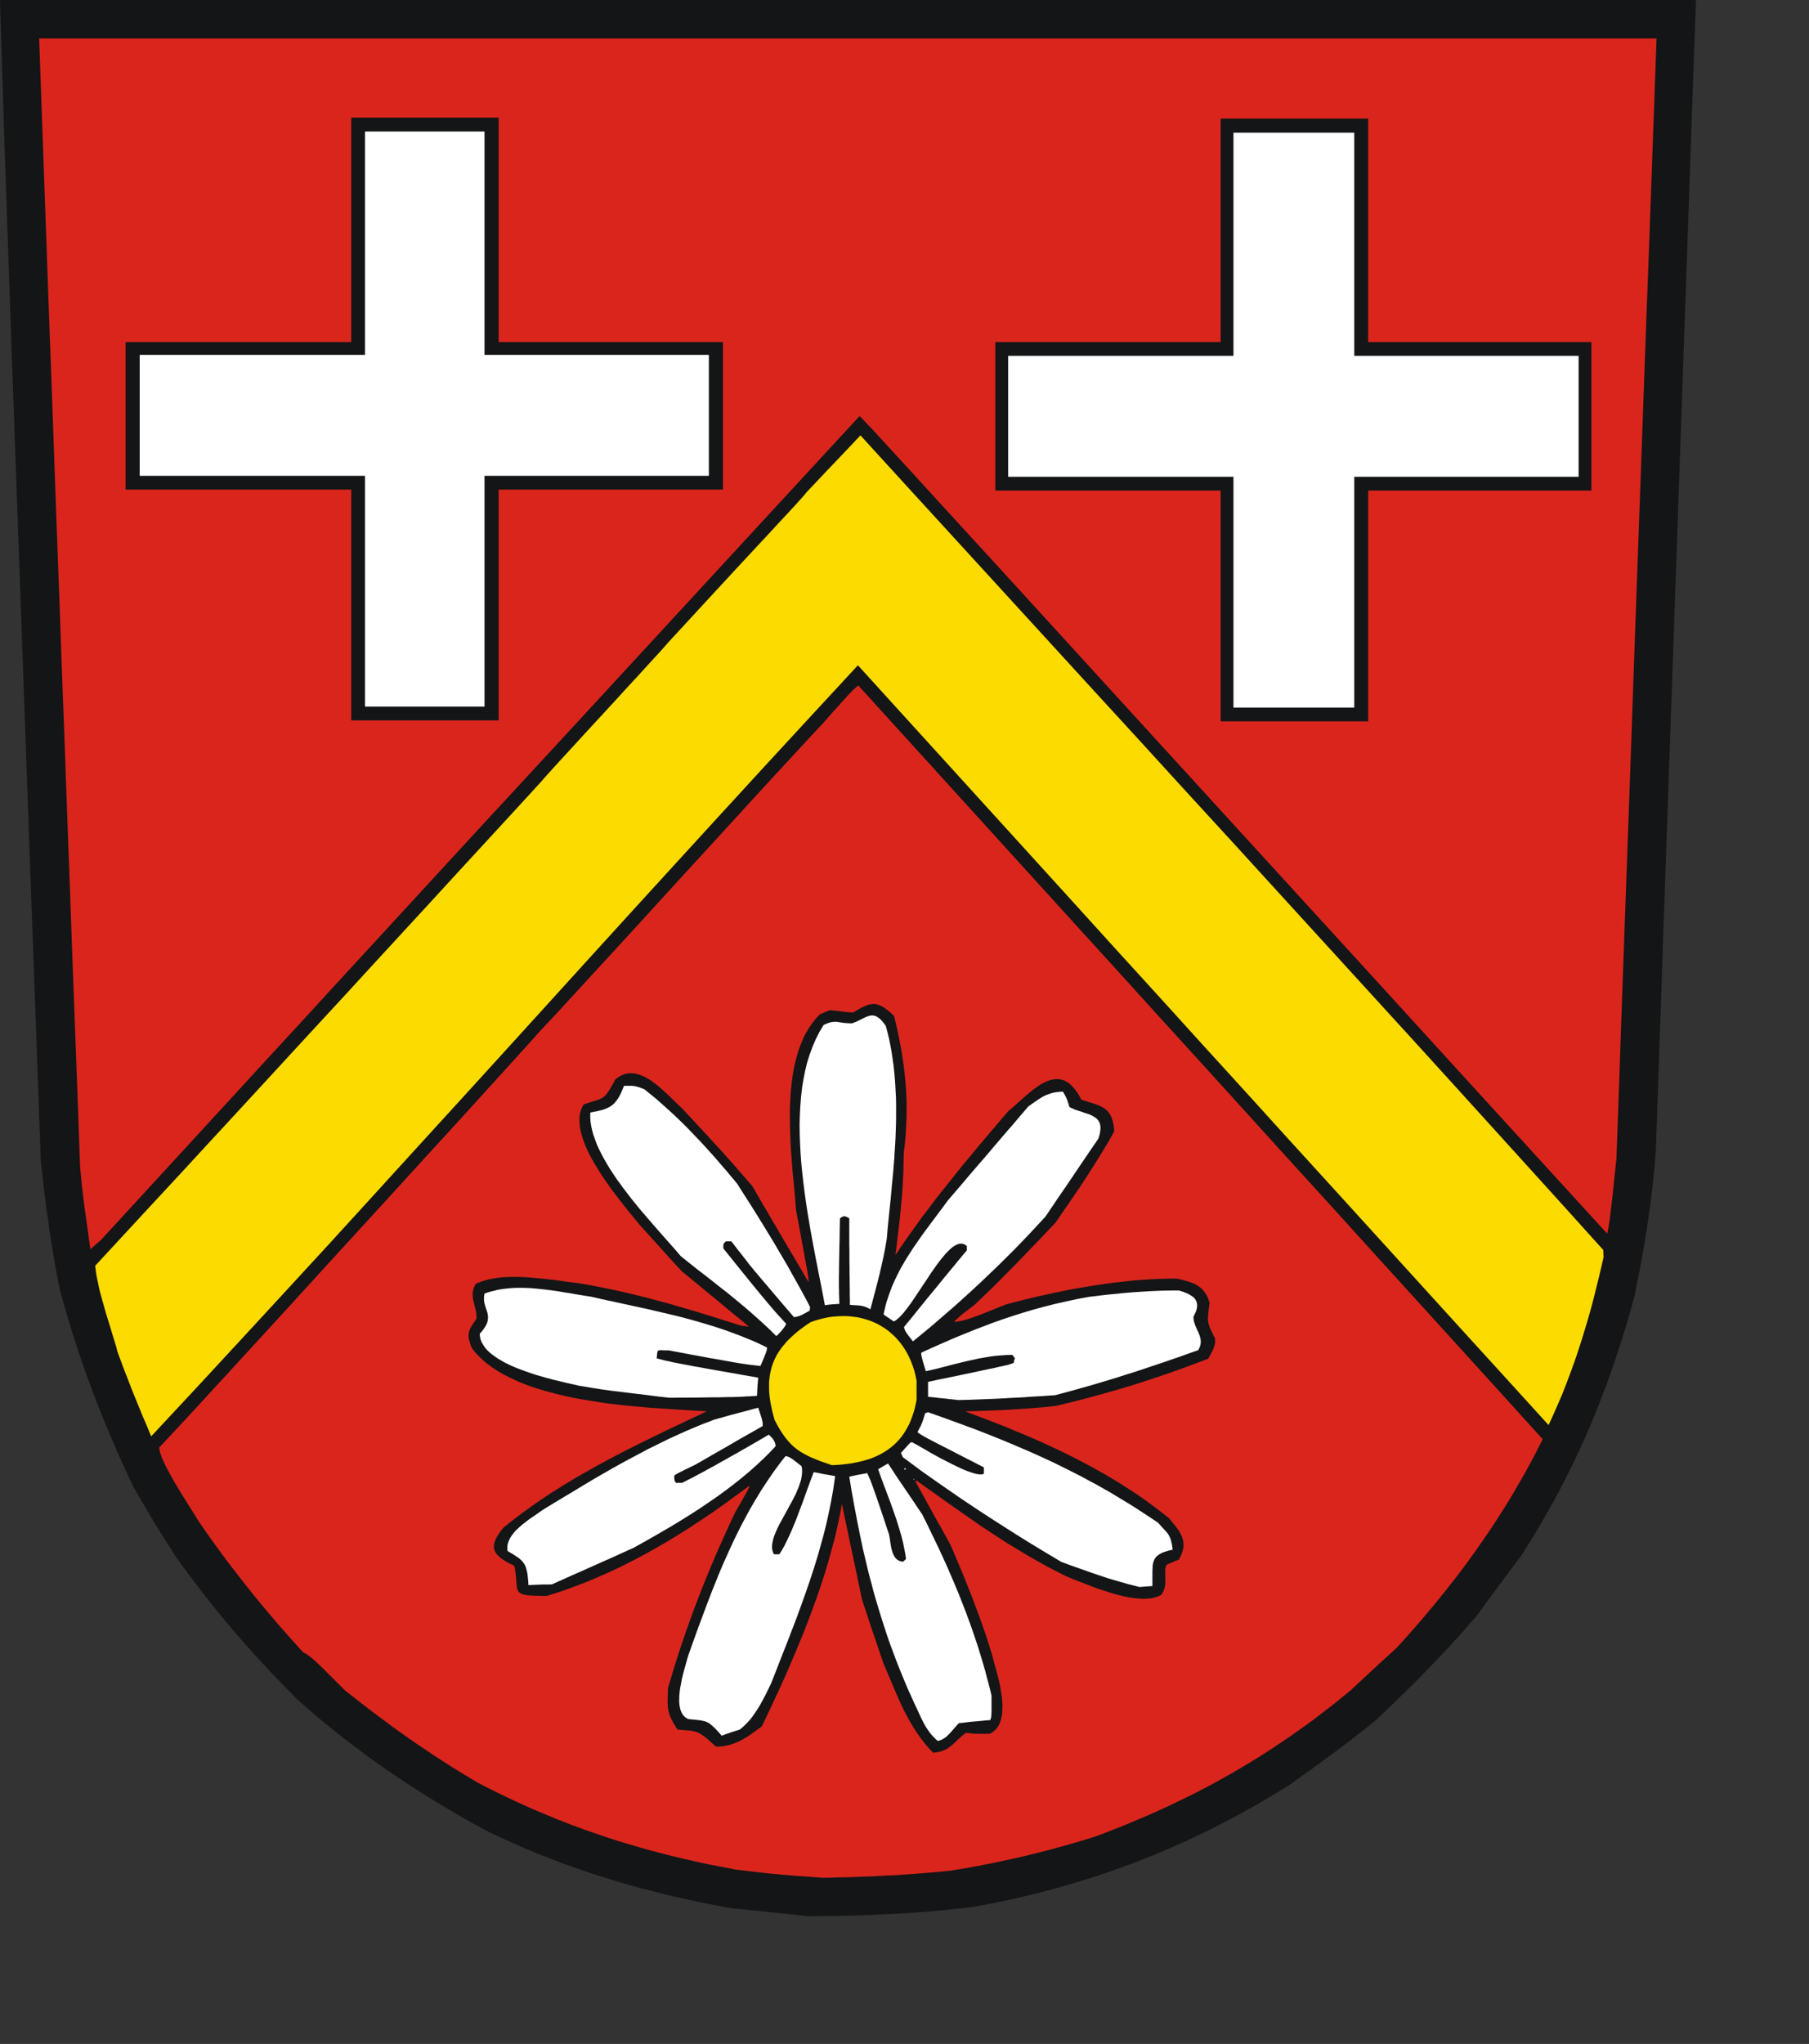 <?xml version="1.0" encoding="UTF-8" standalone="no"?>
<svg
   xmlns:dc="http://purl.org/dc/elements/1.1/"
   xmlns:cc="http://creativecommons.org/ns#"
   xmlns:rdf="http://www.w3.org/1999/02/22-rdf-syntax-ns#"
   xmlns:svg="http://www.w3.org/2000/svg"
   xmlns="http://www.w3.org/2000/svg"
   xmlns:sodipodi="http://sodipodi.sourceforge.net/DTD/sodipodi-0.dtd"
   xmlns:inkscape="http://www.inkscape.org/namespaces/inkscape"
   width="153.49mm"
   height="173.38mm"
   id="svg2408"
   sodipodi:version="0.32"
   inkscape:version="0.45.1+0.46pre1+devel"
   inkscape:output_extension="org.inkscape.output.svg.inkscape"
   sodipodi:docname="Losheim.svg">
  <rect width="100%" height="100%" fill="#333333" stroke="none"/>
  <defs
     id="defs2459">
    <inkscape:perspective
       sodipodi:type="inkscape:persp3d"
       inkscape:vp_x="-50 : 600 : 1"
       inkscape:vp_y="0 : 1000 : 0"
       inkscape:vp_z="700 : 600 : 1"
       inkscape:persp3d-origin="300 : 400 : 1"
       id="perspective2463" />
  </defs>
  <sodipodi:namedview
     inkscape:window-height="664"
     inkscape:window-width="640"
     inkscape:pageshadow="2"
     inkscape:pageopacity="0.0"
     guidetolerance="10.0"
     gridtolerance="10.0"
     objecttolerance="10.0"
     borderopacity="1.0"
     bordercolor="#666666"
     pagecolor="#ffffff"
     id="base"
     showgrid="false"
     inkscape:zoom="0.78783912"
     inkscape:cx="271.93112"
     inkscape:cy="307.16931"
     inkscape:window-x="132"
     inkscape:window-y="70"
     inkscape:current-layer="svg2408" />
<!-- EMR_GDICOMMENT --><!-- EMR_SETMAPMODE --><!-- EMR_SETVIEWPORTEXTEX --><!-- EMR_SETWINDOWEXTEX --><!-- EMR_SETWINDOWEXTEX --><!-- EMR_SETWINDOWEXTEX --><!-- EMR_SETWINDOWEXTEX -->  <path
     style="fill:#131516;fill-rule:evenodd;fill-opacity:1;stroke:none;"
     d="  M 256.114 613.993   L 253.004 613.647   L 249.932 613.34   L 246.861 613.033   L 243.79 612.688   L 240.68 612.38   L 237.609 612.073   L 234.537 611.766   L 229.278 610.806   L 224.095 609.769   L 221.522 609.194   L 218.95 608.656   L 216.378 608.08   L 213.844 607.466   L 211.348 606.851   L 208.815 606.199   L 206.319 605.546   L 203.824 604.893   L 201.366 604.202   L 198.871 603.472   L 196.414 602.743   L 193.995 601.975   L 191.538 601.207   L 189.119 600.439   L 186.701 599.594   L 184.282 598.75   L 181.863 597.905   L 179.483 597.022   L 177.103 596.1   L 174.722 595.179   L 172.342 594.257   L 169.962 593.259   L 167.62 592.261   L 165.278 591.224   L 162.936 590.187   L 160.556 589.112   L 158.252 588.037   L 155.91 586.885   L 151.764 584.62   L 147.656 582.278   L 143.625 579.936   L 139.632 577.517   L 135.678 575.098   L 131.8 572.602   L 127.961 570.106   L 124.198 567.534   L 120.474 564.923   L 116.789 562.235   L 113.141 559.509   L 109.533 556.744   L 106.001 553.903   L 102.468 551.023   L 99.013 548.067   L 95.558 545.072   L 92.794 542.231   L 90.068 539.428   L 87.342 536.625   L 84.731 533.822   L 82.121 530.981   L 79.548 528.139   L 77.053 525.298   L 74.596 522.457   L 72.177 519.577   L 69.758 516.659   L 67.416 513.741   L 65.113 510.823   L 62.848 507.866   L 60.583 504.871   L 58.394 501.876   L 56.206 498.805   L 54.171 495.579   L 52.52 493.045   L 51.177 490.857   L 49.91 488.822   L 48.604 486.633   L 47.107 484.099   L 45.226 480.912   L 42.846 476.804   L 40.964 472.772   L 39.122 468.817   L 37.355 464.862   L 35.666 460.908   L 34.015 457.03   L 32.441 453.113   L 30.906 449.235   L 29.408 445.357   L 27.988 441.479   L 26.606 437.563   L 25.262 433.646   L 23.995 429.73   L 22.728 425.737   L 21.538 421.743   L 20.348 417.712   L 19.234 413.603   L 18.697 410.954   L 18.198 408.305   L 17.699 405.655   L 17.238 403.006   L 16.816 400.357   L 16.393 397.746   L 15.971 395.097   L 15.587 392.486   L 15.242 389.875   L 14.858 387.264   L 14.551 384.691   L 14.205 382.08   L 13.898 379.508   L 13.629 376.897   L 13.322 374.324   L 13.053 371.752   L 11.134 318.074   L 9.406 270.962   L 7.947 229.955   L 6.68 194.438   L 5.567 163.875   L 4.645 137.727   L 3.839 115.496   L 3.187 96.566   L 2.611 80.44   L 2.15 66.579   L 1.728 54.407   L 1.344 43.388   L 1.037 32.982   L 0.691 22.654   L 0.346 11.826   L 0 0   L 33.977 0   L 67.992 0   L 101.969 0   L 135.946 0   L 169.962 0   L 203.939 0   L 237.954 0   L 271.931 0   L 305.908 0   L 339.923 0   L 373.9 0   L 407.877 0   L 441.893 0   L 475.87 0   L 509.885 0   L 543.862 0   L 543.056 23.038   L 542.25 46.075   L 541.444 69.113   L 540.637 92.151   L 539.831 115.188   L 539.025 138.226   L 538.219 161.264   L 537.412 184.302   L 536.606 207.339   L 535.8 230.377   L 534.994 253.453   L 534.187 276.491   L 533.381 299.528   L 532.613 322.605   L 531.807 345.642   L 531.001 368.68   L 530.771 371.636   L 530.54 374.555   L 530.233 377.511   L 529.926 380.429   L 529.58 383.347   L 529.196 386.304   L 528.813 389.222   L 528.39 392.14   L 527.93 395.058   L 527.469 397.976   L 526.97 400.933   L 526.432 403.851   L 525.895 406.807   L 525.319 409.725   L 524.743 412.682   L 524.129 415.677   L 523.361 418.441   L 522.593 421.206   L 521.787 423.932   L 520.981 426.658   L 520.136 429.384   L 519.253 432.072   L 518.37 434.76   L 517.487 437.447   L 516.565 440.097   L 515.606 442.746   L 514.607 445.395   L 513.609 448.006   L 512.611 450.656   L 511.536 453.228   L 510.5 455.839   L 509.386 458.412   L 508.273 460.984   L 507.121 463.557   L 505.931 466.091   L 504.702 468.664   L 503.474 471.198   L 502.207 473.732   L 500.901 476.266   L 499.596 478.762   L 498.252 481.257   L 496.832 483.792   L 495.411 486.287   L 493.991 488.783   L 492.494 491.279   L 490.996 493.736   L 489.422 496.232   L 487.848 498.689   L 486.082 501.07   L 484.316 503.412   L 482.588 505.754   L 480.822 508.135   L 479.095 510.477   L 477.329 512.858   L 475.601 515.238   L 473.873 517.619   L 471.992 519.807   L 470.073 522.034   L 468.115 524.223   L 466.118 526.411   L 464.122 528.6   L 462.049 530.789   L 460.014 532.939   L 457.902 535.089   L 455.829 537.239   L 453.718 539.389   L 451.568 541.501   L 449.456 543.574   L 447.306 545.686   L 445.156 547.721   L 443.045 549.756   L 440.895 551.753   L 439.282 553.058   L 437.631 554.364   L 435.942 555.669   L 434.253 556.975   L 432.564 558.319   L 430.836 559.624   L 429.108 560.93   L 427.342 562.197   L 425.615 563.502   L 423.849 564.808   L 422.083 566.075   L 420.355 567.342   L 418.589 568.609   L 416.861 569.837   L 415.134 571.066   L 413.444 572.295   L 410.45 574.138   L 407.455 575.942   L 404.461 577.709   L 401.428 579.436   L 398.433 581.126   L 395.4 582.739   L 392.367 584.351   L 389.334 585.887   L 386.263 587.423   L 383.191 588.882   L 380.12 590.341   L 377.01 591.723   L 373.939 593.067   L 370.791 594.373   L 367.681 595.64   L 364.533 596.868   L 361.385 598.059   L 358.198 599.211   L 355.012 600.324   L 351.825 601.399   L 348.6 602.436   L 345.375 603.434   L 342.112 604.394   L 338.849 605.316   L 335.585 606.199   L 332.283 607.043   L 328.943 607.85   L 325.603 608.656   L 322.225 609.385   L 318.846 610.077   L 315.429 610.729   L 312.012 611.344   L 308.634 611.766   L 305.294 612.112   L 301.915 612.457   L 298.575 612.764   L 295.235 613.033   L 291.933 613.264   L 288.593 613.494   L 285.292 613.647   L 281.99 613.801   L 278.688 613.955   L 275.425 614.07   L 272.161 614.147   L 268.898 614.223   L 265.635 614.262   L 262.41 614.3   L 259.185 614.339  z "
     id="path2410" />
  <path
     style="fill:#da251d;fill-rule:evenodd;fill-opacity:1;stroke:none;"
     d="  M 260.797 601.783   L 258.264 601.591   L 255.998 601.437   L 254.04 601.284   L 252.274 601.13   L 250.7 601.015   L 249.28 600.862   L 247.936 600.746   L 246.669 600.631   L 245.441 600.516   L 244.212 600.362   L 242.868 600.209   L 241.486 600.055   L 239.912 599.863   L 238.223 599.671   L 236.265 599.441   L 233.462 598.903   L 230.66 598.366   L 227.857 597.828   L 225.093 597.252   L 222.367 596.638   L 219.641 596.024   L 216.954 595.371   L 214.266 594.718   L 211.579 594.027   L 208.93 593.336   L 206.281 592.606   L 203.67 591.838   L 201.059 591.071   L 198.487 590.303   L 195.876 589.458   L 193.304 588.613   L 190.732 587.73   L 188.198 586.847   L 185.664 585.925   L 183.13 585.004   L 180.596 584.006   L 178.062 583.007   L 175.567 581.971   L 173.071 580.934   L 170.538 579.859   L 168.042 578.745   L 165.547 577.593   L 163.09 576.442   L 160.594 575.251   L 158.099 574.023   L 155.603 572.756   L 153.146 571.488   L 150.19 569.722   L 147.349 567.994   L 144.508 566.228   L 141.744 564.462   L 138.979 562.657   L 136.292 560.853   L 133.604 559.048   L 130.955 557.205   L 128.345 555.362   L 125.772 553.519   L 123.2 551.599   L 120.666 549.718   L 118.132 547.798   L 115.599 545.84   L 113.103 543.882   L 110.569 541.885   L 109.149 540.464   L 107.459 538.775   L 105.578 536.894   L 103.659 534.974   L 102.699 534.052   L 101.777 533.169   L 100.856 532.324   L 100.011 531.595   L 99.205 530.942   L 98.437 530.405   L 98.092 530.174   L 97.785 530.021   L 97.477 529.867   L 97.209 529.752   L 94.867 527.141   L 92.525 524.53   L 90.221 521.919   L 87.995 519.346   L 85.768 516.697   L 83.58 514.086   L 81.43 511.475   L 79.318 508.826   L 77.245 506.177   L 75.172 503.527   L 73.137 500.878   L 71.141 498.19   L 69.183 495.502   L 67.225 492.776   L 65.305 490.05   L 63.424 487.286   L 62.042 485.02   L 60.237 482.179   L 58.202 478.915   L 56.129 475.46   L 55.131 473.732   L 54.21 472.042   L 53.327 470.391   L 52.597 468.856   L 52.252 468.126   L 51.944 467.435   L 51.714 466.744   L 51.484 466.129   L 51.292 465.553   L 51.177 465.016   L 51.1 464.517   L 51.061 464.056   L 54.171 460.754   L 59.316 455.225   L 66.15 447.814   L 74.404 438.83   L 83.772 428.616   L 93.945 417.52   L 104.58 405.847   L 115.445 393.983   L 126.195 382.234   L 136.484 370.945   L 146.082 360.463   L 154.643 351.056   L 161.823 343.147   L 167.389 337.003   L 170.998 333.01   L 172.342 331.474   L 175.03 328.594   L 179.022 324.332   L 184.09 318.803   L 190.079 312.276   L 196.798 304.981   L 204.054 297.071   L 211.617 288.778   L 219.334 280.33   L 227.051 271.922   L 234.499 263.782   L 241.525 256.102   L 247.974 249.076   L 253.618 242.971   L 258.264 237.941   L 261.719 234.217   L 263.83 231.99   L 266.787 228.611   L 269.09 226.077   L 270.779 224.195   L 272.008 222.813   L 272.968 221.853   L 273.697 221.085   L 274.427 220.432   L 275.233 219.741   L 288.939 234.831   L 302.645 249.921   L 316.389 265.049   L 330.095 280.138   L 343.801 295.228   L 357.545 310.318   L 371.251 325.446   L 384.996 340.536   L 398.702 355.625   L 412.408 370.753   L 426.152 385.843   L 439.858 400.971   L 453.564 416.061   L 467.308 431.189   L 481.014 446.279   L 494.72 461.407   L 493.569 463.672   L 492.417 465.976   L 491.227 468.203   L 489.998 470.468   L 488.77 472.695   L 487.503 474.884   L 486.236 477.072   L 484.969 479.261   L 483.663 481.411   L 482.32 483.561   L 480.976 485.673   L 479.632 487.785   L 478.25 489.897   L 476.83 491.97   L 475.409 494.043   L 473.95 496.117   L 472.491 498.19   L 471.032 500.225   L 469.535 502.26   L 467.999 504.295   L 466.464 506.292   L 464.89 508.288   L 463.316 510.285   L 461.703 512.282   L 460.091 514.278   L 458.44 516.236   L 456.789 518.233   L 455.1 520.191   L 451.683 524.108   L 448.189 527.986   L 446.308 529.752   L 444.388 531.48   L 442.507 533.208   L 440.626 534.935   L 438.783 536.663   L 436.902 538.391   L 435.021 540.157   L 433.178 541.885   L 430.759 543.843   L 428.379 545.801   L 425.96 547.683   L 423.541 549.526   L 421.161 551.369   L 418.742 553.135   L 416.285 554.863   L 413.867 556.591   L 411.41 558.242   L 408.952 559.893   L 406.495 561.505   L 404.038 563.08   L 401.543 564.616   L 399.086 566.113   L 396.552 567.61   L 394.056 569.031   L 391.522 570.452   L 388.989 571.872   L 386.416 573.216   L 383.844 574.56   L 381.233 575.866   L 378.623 577.133   L 376.012 578.4   L 373.363 579.628   L 370.676 580.857   L 367.988 582.047   L 365.262 583.199   L 362.536 584.351   L 359.772 585.503   L 357.008 586.578   L 354.205 587.692   L 351.364 588.728   L 348.37 589.688   L 345.414 590.571   L 342.457 591.416   L 339.54 592.222   L 336.66 593.029   L 333.781 593.758   L 330.901 594.488   L 328.06 595.179   L 325.181 595.832   L 322.34 596.446   L 319.461 597.06   L 316.581 597.636   L 313.702 598.212   L 310.746 598.75   L 307.789 599.249   L 304.833 599.748   L 302.146 600.017   L 299.497 600.247   L 296.848 600.478   L 294.237 600.67   L 291.626 600.862   L 289.016 601.054   L 286.443 601.207   L 283.871 601.322   L 281.337 601.476   L 278.765 601.591   L 276.231 601.668   L 273.697 601.783   L 271.202 601.86   L 268.706 601.898   L 266.211 601.975   L 263.715 602.013  z "
     id="path2412" />
  <path
     style="fill:#131516;fill-rule:evenodd;fill-opacity:1;stroke:none;"
     d="  M 298.498 561.16   L 297.769 560.354   L 297.078 559.547   L 296.387 558.741   L 295.734 557.896   L 295.12 557.052   L 294.506 556.207   L 293.93 555.362   L 293.354 554.479   L 292.816 553.634   L 292.279 552.713   L 291.741 551.83   L 290.782 550.025   L 289.822 548.22   L 288.939 546.377   L 288.094 544.496   L 287.288 542.653   L 286.482 540.772   L 285.714 538.89   L 284.908 537.047   L 284.14 535.204   L 283.334 533.361   L 282.451 530.75   L 281.568 528.216   L 280.723 525.643   L 279.84 523.071   L 278.995 520.537   L 278.151 517.964   L 277.306 515.43   L 276.461 512.896   L 276.039 510.976   L 275.655 509.056   L 275.233 507.098   L 274.849 505.178   L 274.427 503.259   L 274.043 501.339   L 273.62 499.419   L 273.198 497.499   L 272.814 495.579   L 272.392 493.659   L 272.008 491.74   L 271.586 489.82   L 271.202 487.9   L 270.779 485.98   L 270.395 484.06   L 269.973 482.141   L 269.589 484.368   L 269.128 486.595   L 268.668 488.822   L 268.169 491.087   L 267.631 493.352   L 267.017 495.579   L 266.403 497.883   L 265.788 500.148   L 265.097 502.414   L 264.406 504.718   L 263.677 506.983   L 262.909 509.287   L 262.141 511.552   L 261.297 513.856   L 260.49 516.121   L 259.646 518.387   L 257.88 522.956   L 256.037 527.448   L 254.156 531.94   L 252.236 536.394   L 250.278 540.772   L 248.282 545.072   L 246.285 549.334   L 244.289 553.481   L 242.523 554.786   L 240.795 556.015   L 239.951 556.591   L 239.067 557.128   L 238.223 557.627   L 237.378 558.088   L 236.495 558.511   L 235.574 558.856   L 234.652 559.202   L 233.731 559.47   L 232.733 559.662   L 231.735 559.854   L 230.698 559.931   L 229.585 559.97   L 228.586 559.048   L 227.703 558.242   L 226.897 557.551   L 226.206 556.975   L 225.515 556.476   L 224.901 556.053   L 224.325 555.708   L 223.749 555.439   L 223.135 555.209   L 222.52 555.055   L 221.829 554.901   L 221.138 554.825   L 219.411 554.671   L 217.261 554.517   L 216.608 553.442   L 216.032 552.521   L 215.572 551.638   L 215.188 550.87   L 214.842 550.14   L 214.612 549.449   L 214.42 548.758   L 214.305 548.105   L 214.189 547.452   L 214.151 546.761   L 214.113 546.032   L 214.113 545.264   L 214.151 543.459   L 214.189 541.271   L 215.303 537.546   L 216.416 533.86   L 217.568 530.251   L 218.758 526.642   L 219.987 523.071   L 221.254 519.5   L 222.52 516.006   L 223.864 512.512   L 225.208 509.018   L 226.628 505.524   L 228.049 502.068   L 229.508 498.613   L 231.044 495.157   L 232.618 491.663   L 234.192 488.207   L 235.843 484.713   L 237.378 482.064   L 238.53 480.029   L 239.336 478.57   L 239.874 477.61   L 240.181 476.996   L 240.296 476.65   L 240.296 476.535   L 240.258 476.496   L 240.219 476.458   L 240.181 476.42   L 236.418 479.184   L 232.656 481.949   L 228.855 484.636   L 224.978 487.247   L 223.02 488.514   L 221.1 489.82   L 219.104 491.049   L 217.146 492.277   L 215.149 493.506   L 213.153 494.696   L 211.156 495.848   L 209.122 497   L 207.125 498.113   L 205.052 499.227   L 203.017 500.302   L 200.944 501.339   L 198.871 502.375   L 196.798 503.374   L 194.686 504.334   L 192.613 505.255   L 190.463 506.177   L 188.352 507.06   L 186.202 507.904   L 184.052 508.711   L 181.902 509.517   L 179.713 510.247   L 177.525 510.976   L 175.337 511.667   L 173.148 511.629   L 171.344 511.59   L 170.576 511.552   L 169.885 511.514   L 169.232 511.437   L 168.656 511.36   L 168.157 511.245   L 167.735 511.13   L 167.351 511.015   L 167.006 510.861   L 166.737 510.669   L 166.506 510.477   L 166.276 510.285   L 166.123 510.016   L 166.007 509.747   L 165.892 509.479   L 165.815 509.133   L 165.739 508.788   L 165.662 508.02   L 165.585 507.098   L 165.508 506.061   L 165.393 504.871   L 165.24 503.527   L 164.932 501.991   L 163.589 501.339   L 162.399 500.724   L 161.899 500.379   L 161.4 500.072   L 160.94 499.764   L 160.517 499.419   L 160.133 499.112   L 159.788 498.805   L 159.481 498.459   L 159.212 498.152   L 158.982 497.806   L 158.79 497.461   L 158.636 497.115   L 158.521 496.77   L 158.444 496.424   L 158.406 496.04   L 158.406 495.656   L 158.444 495.272   L 158.483 494.888   L 158.598 494.504   L 158.713 494.082   L 158.905 493.659   L 159.097 493.237   L 159.327 492.776   L 159.596 492.316   L 159.903 491.816   L 160.594 490.818   L 161.439 489.781   L 163.282 488.284   L 165.163 486.825   L 167.044 485.404   L 168.925 484.022   L 170.845 482.64   L 172.764 481.296   L 174.722 479.99   L 176.68 478.685   L 178.638 477.456   L 180.635 476.189   L 182.631 474.999   L 184.628 473.77   L 186.662 472.618   L 188.697 471.466   L 190.732 470.315   L 192.767 469.201   L 196.913 466.974   L 201.059 464.824   L 205.282 462.712   L 209.506 460.639   L 213.767 458.565   L 218.067 456.53   L 222.367 454.495   L 226.705 452.46   L 222.712 452.23   L 218.297 451.961   L 213.498 451.654   L 208.392 451.308   L 205.782 451.078   L 203.094 450.848   L 200.368 450.579   L 197.642 450.272   L 194.878 449.926   L 192.114 449.542   L 189.35 449.082   L 186.586 448.621   L 183.821 448.122   L 181.134 447.546   L 178.446 446.893   L 175.836 446.202   L 173.263 445.472   L 170.768 444.666   L 168.311 443.783   L 165.969 442.823   L 163.742 441.786   L 161.592 440.711   L 159.557 439.521   L 157.638 438.254   L 155.833 436.91   L 154.221 435.451   L 152.724 433.953   L 151.38 432.302   L 150.996 431.419   L 150.727 430.613   L 150.497 429.845   L 150.343 429.192   L 150.267 428.578   L 150.267 428.002   L 150.305 427.464   L 150.42 426.965   L 150.574 426.466   L 150.766 425.967   L 150.996 425.506   L 151.303 425.007   L 151.994 423.97   L 152.839 422.742   L 152.8 421.897   L 152.724 421.091   L 152.609 420.323   L 152.455 419.593   L 152.109 418.249   L 151.802 416.982   L 151.687 416.33   L 151.61 415.715   L 151.572 415.101   L 151.61 414.448   L 151.687 413.795   L 151.879 413.104   L 151.994 412.759   L 152.148 412.413   L 152.301 412.029   L 152.493 411.645   L 153.338 411.261   L 154.183 410.954   L 155.027 410.647   L 155.949 410.378   L 156.87 410.148   L 157.83 409.956   L 158.79 409.802   L 159.788 409.649   L 160.786 409.533   L 161.784 409.457   L 162.821 409.418   L 163.896 409.38   L 166.046 409.38   L 168.196 409.457   L 170.384 409.61   L 172.572 409.802   L 174.761 410.033   L 176.949 410.263   L 179.099 410.532   L 181.172 410.839   L 183.207 411.108   L 185.203 411.338   L 188.428 411.876   L 191.653 412.49   L 194.917 413.143   L 198.18 413.834   L 201.405 414.563   L 204.668 415.37   L 207.932 416.176   L 211.195 417.059   L 214.497 417.942   L 217.76 418.902   L 221.062 419.862   L 224.325 420.822   L 227.627 421.859   L 230.967 422.895   L 234.268 423.932   L 237.609 425.007   L 238.223 425.084   L 238.837 425.161   L 239.49 425.238   L 240.181 425.314   L 237.493 423.087   L 234.768 420.86   L 232.08 418.633   L 229.393 416.406   L 226.667 414.179   L 223.979 411.952   L 221.292 409.725   L 218.605 407.537   L 216.877 405.655   L 215.149 403.774   L 213.422 401.854   L 211.732 399.973   L 210.005 398.091   L 208.315 396.21   L 206.626 394.329   L 204.937 392.447   L 203.555 390.758   L 201.981 388.838   L 200.253 386.688   L 198.449 384.384   L 196.567 381.927   L 194.725 379.354   L 193.803 378.01   L 192.882 376.666   L 192.037 375.322   L 191.193 373.94   L 190.386 372.596   L 189.618 371.214   L 188.889 369.832   L 188.236 368.488   L 187.66 367.144   L 187.161 365.8   L 186.701 364.456   L 186.355 363.189   L 186.048 361.922   L 185.894 360.655   L 185.818 359.465   L 185.818 358.275   L 185.971 357.161   L 186.24 356.086   L 186.624 355.049   L 187.161 354.089   L 189.465 353.321   L 191.193 352.784   L 191.884 352.554   L 192.459 352.323   L 192.997 352.054   L 193.458 351.786   L 193.88 351.44   L 194.302 351.018   L 194.686 350.519   L 195.109 349.943   L 195.569 349.213   L 196.068 348.33   L 196.644 347.293   L 197.335 346.065   L 198.026 345.527   L 198.717 345.066   L 199.408 344.721   L 200.138 344.414   L 200.829 344.222   L 201.558 344.106   L 202.249 344.068   L 202.979 344.106   L 203.708 344.183   L 204.399 344.337   L 205.129 344.567   L 205.82 344.836   L 206.549 345.143   L 207.24 345.527   L 207.97 345.949   L 208.661 346.372   L 209.352 346.871   L 210.043 347.37   L 210.734 347.908   L 211.425 348.484   L 212.769 349.674   L 214.113 350.903   L 216.647 353.36   L 218.988 355.625   L 223.404 360.386   L 226.82 364.034   L 229.508 366.991   L 231.735 369.409   L 233.731 371.675   L 235.843 374.017   L 238.223 376.782   L 241.217 380.199   L 242.331 382.119   L 243.444 384.038   L 244.558 385.997   L 245.709 387.916   L 246.823 389.836   L 247.936 391.756   L 249.088 393.676   L 250.201 395.634   L 251.353 397.554   L 252.466 399.474   L 253.618 401.393   L 254.731 403.313   L 255.883 405.233   L 257.035 407.191   L 258.148 409.111   L 259.3 411.031   L 259.3 410.685   L 259.3 410.148   L 259.147 409.15   L 258.878 407.46   L 258.379 404.734   L 257.649 400.741   L 256.651 395.25   L 255.269 387.916   L 255 384.384   L 254.655 380.621   L 254.271 376.628   L 253.925 372.481   L 253.772 370.369   L 253.618 368.219   L 253.503 366.031   L 253.426 363.842   L 253.349 361.653   L 253.311 359.465   L 253.311 357.276   L 253.311 355.049   L 253.426 352.899   L 253.541 350.711   L 253.733 348.599   L 253.964 346.487   L 254.271 344.375   L 254.616 342.34   L 255.077 340.344   L 255.576 338.424   L 256.152 336.542   L 256.843 334.699   L 257.572 332.933   L 258.417 331.244   L 259.377 329.631   L 260.413 328.095   L 261.527 326.675   L 262.794 325.292   L 263.562 324.908   L 264.406 324.563   L 265.212 324.217   L 266.057 323.872   L 267.708 324.025   L 268.975 324.14   L 269.973 324.294   L 270.779 324.371   L 271.47 324.486   L 272.085 324.524   L 272.776 324.563   L 273.582 324.601   L 274.58 324.025   L 275.502 323.488   L 276.346 323.027   L 277.152 322.643   L 277.92 322.336   L 278.65 322.067   L 279.034 321.99   L 279.379 321.952   L 279.725 321.913   L 280.07 321.875   L 280.416 321.875   L 280.8 321.913   L 281.145 321.99   L 281.491 322.067   L 281.875 322.221   L 282.259 322.374   L 282.642 322.528   L 283.026 322.758   L 283.449 322.989   L 283.871 323.296   L 284.293 323.603   L 284.754 323.948   L 285.675 324.755   L 286.712 325.715   L 287.365 328.441   L 287.979 331.129   L 288.516 333.816   L 289.016 336.466   L 289.438 339.153   L 289.822 341.803   L 290.129 344.49   L 290.398 347.178   L 290.59 349.904   L 290.705 352.63   L 290.743 355.356   L 290.705 358.159   L 290.59 360.962   L 290.436 363.842   L 290.167 366.76   L 289.822 369.717   L 289.783 371.713   L 289.745 373.71   L 289.707 375.745   L 289.591 377.741   L 289.476 379.776   L 289.361 381.811   L 289.208 383.846   L 289.016 385.881   L 288.824 387.916   L 288.632 389.951   L 288.401 392.025   L 288.171 394.06   L 287.902 396.133   L 287.672 398.207   L 287.403 400.318   L 287.134 402.392   L 289.208 399.32   L 291.319 396.287   L 293.469 393.292   L 295.619 390.297   L 297.846 387.379   L 300.073 384.422   L 302.338 381.543   L 304.641 378.663   L 306.945 375.783   L 309.248 372.942   L 311.59 370.139   L 313.932 367.298   L 316.312 364.495   L 318.693 361.692   L 321.035 358.927   L 323.415 356.163   L 324.835 354.973   L 326.256 353.705   L 327.715 352.4   L 329.212 351.095   L 329.942 350.48   L 330.709 349.866   L 331.439 349.251   L 332.207 348.714   L 332.975 348.176   L 333.704 347.677   L 334.472 347.255   L 335.24 346.871   L 336.007 346.525   L 336.737 346.295   L 337.505 346.103   L 338.234 345.988   L 339.002 345.949   L 339.732 345.988   L 340.461 346.141   L 341.19 346.372   L 341.92 346.717   L 342.649 347.178   L 343.34 347.754   L 344.031 348.445   L 344.723 349.251   L 345.414 350.211   L 346.105 351.325   L 346.757 352.554   L 349.061 353.283   L 351.096 353.936   L 351.979 354.243   L 352.823 354.589   L 353.207 354.781   L 353.591 355.011   L 353.937 355.203   L 354.282 355.433   L 354.589 355.702   L 354.896 355.971   L 355.165 356.24   L 355.434 356.547   L 355.703 356.892   L 355.933 357.238   L 356.163 357.622   L 356.355 358.044   L 356.509 358.505   L 356.701 359.004   L 356.854 359.503   L 356.97 360.079   L 357.085 360.655   L 357.2 361.308   L 357.277 361.999   L 357.315 362.729   L 356.24 364.648   L 355.165 366.53   L 354.013 368.411   L 352.9 370.254   L 351.748 372.097   L 350.596 373.94   L 349.445 375.745   L 348.293 377.549   L 347.103 379.354   L 345.913 381.159   L 344.684 382.925   L 343.456 384.73   L 342.265 386.496   L 340.998 388.3   L 339.77 390.105   L 338.541 391.91   L 335.355 395.288   L 332.168 398.629   L 328.943 401.969   L 325.718 405.31   L 322.455 408.612   L 319.192 411.914   L 315.852 415.139   L 312.512 418.326   L 310.976 419.516   L 309.747 420.438   L 308.864 421.129   L 308.173 421.705   L 307.597 422.204   L 307.098 422.665   L 306.561 423.164   L 305.947 423.778   L 306.33 423.778   L 306.753 423.74   L 307.175 423.663   L 307.636 423.586   L 308.634 423.394   L 309.671 423.126   L 310.784 422.78   L 311.936 422.396   L 313.087 421.974   L 314.316 421.513   L 316.658 420.592   L 318.961 419.67   L 321.035 418.825   L 322.801 418.134   L 326.026 417.289   L 329.327 416.483   L 332.629 415.677   L 335.969 414.947   L 339.348 414.218   L 342.726 413.527   L 346.143 412.912   L 349.598 412.336   L 353.054 411.799   L 356.509 411.3   L 359.964 410.916   L 363.458 410.532   L 366.952 410.263   L 370.407 410.071   L 372.173 409.994   L 373.9 409.956   L 375.628 409.917   L 377.356 409.917   L 379.045 410.301   L 380.696 410.762   L 381.464 410.993   L 382.232 411.261   L 382.999 411.568   L 383.69 411.952   L 384.382 412.375   L 384.996 412.836   L 385.303 413.104   L 385.61 413.411   L 385.879 413.719   L 386.148 414.064   L 386.416 414.41   L 386.647 414.794   L 386.915 415.178   L 387.107 415.6   L 387.338 416.061   L 387.53 416.56   L 387.683 417.059   L 387.875 417.597   L 387.683 419.44   L 387.491 420.899   L 387.453 421.513   L 387.376 422.089   L 387.376 422.627   L 387.376 423.164   L 387.453 423.702   L 387.53 424.239   L 387.722 424.854   L 387.914 425.506   L 388.221 426.236   L 388.605 427.042   L 389.065 427.964   L 389.603 429   L 389.641 429.461   L 389.68 429.922   L 389.68 430.344   L 389.603 430.767   L 389.526 431.151   L 389.411 431.573   L 389.296 431.957   L 389.142 432.341   L 388.797 433.147   L 388.374 433.915   L 387.914 434.721   L 387.453 435.604   L 384.382 436.756   L 381.31 437.908   L 378.277 439.022   L 375.244 440.097   L 372.211 441.134   L 369.178 442.132   L 366.184 443.13   L 363.151 444.09   L 360.156 445.012   L 357.123 445.895   L 354.09 446.739   L 351.057 447.584   L 347.986 448.39   L 344.914 449.197   L 341.843 449.965   L 338.733 450.694   L 336.891 450.925   L 335.048 451.117   L 333.205 451.27   L 331.324 451.424   L 329.481 451.577   L 327.6 451.692   L 325.757 451.808   L 323.876 451.923   L 322.033 452.038   L 320.19 452.115   L 318.386 452.192   L 316.543 452.268   L 314.738 452.307   L 312.972 452.384   L 311.206 452.422   L 309.44 452.46   L 313.625 454.035   L 317.848 455.647   L 322.11 457.298   L 326.333 459.065   L 330.556 460.831   L 334.817 462.712   L 336.929 463.71   L 339.002 464.67   L 341.114 465.669   L 343.187 466.705   L 345.298 467.78   L 347.372 468.856   L 349.406 469.931   L 351.479 471.083   L 353.514 472.196   L 355.511 473.386   L 357.545 474.577   L 359.542 475.805   L 361.5 477.072   L 363.458 478.339   L 365.416 479.645   L 367.335 480.989   L 369.217 482.371   L 371.098 483.792   L 372.979 485.212   L 374.822 486.671   L 376.05 488.169   L 377.241 489.628   L 377.778 490.357   L 378.239 491.087   L 378.661 491.855   L 379.007 492.623   L 379.16 493.045   L 379.275 493.429   L 379.391 493.851   L 379.467 494.235   L 379.506 494.696   L 379.544 495.119   L 379.506 495.541   L 379.506 496.002   L 379.429 496.462   L 379.314 496.923   L 379.199 497.422   L 379.007 497.921   L 378.815 498.421   L 378.584 498.958   L 378.316 499.496   L 378.008 500.033   L 376.972 500.417   L 376.012 500.84   L 375.014 501.262   L 374.092 501.684   L 373.9 502.183   L 373.747 502.721   L 373.67 503.259   L 373.67 503.834   L 373.67 505.025   L 373.709 506.292   L 373.709 506.945   L 373.709 507.559   L 373.632 508.212   L 373.517 508.864   L 373.363 509.479   L 373.094 510.131   L 372.941 510.439   L 372.749 510.746   L 372.557 511.053   L 372.326 511.36   L 371.635 511.706   L 370.868 511.974   L 370.061 512.205   L 369.217 512.397   L 368.334 512.474   L 367.412 512.55   L 366.452 512.55   L 365.454 512.512   L 364.456 512.435   L 363.419 512.32   L 362.383 512.166   L 361.308 511.936   L 360.233 511.744   L 359.158 511.475   L 358.045 511.207   L 356.97 510.899   L 354.82 510.208   L 352.67 509.517   L 350.596 508.788   L 348.638 508.02   L 346.796 507.29   L 345.068 506.637   L 343.532 506.023   L 342.227 505.485   L 340.576 504.679   L 338.925 503.834   L 337.274 502.99   L 335.662 502.145   L 332.437 500.34   L 329.289 498.536   L 326.179 496.654   L 323.069 494.773   L 320.036 492.815   L 317.042 490.857   L 314.047 488.86   L 311.129 486.825   L 308.212 484.79   L 305.294 482.755   L 302.414 480.72   L 299.573 478.685   L 296.732 476.688   L 293.93 474.653   L 293.776 474.807   L 293.623 475.076   L 295.005 477.571   L 296.387 480.067   L 297.769 482.601   L 299.151 485.097   L 300.533 487.593   L 301.954 490.089   L 303.336 492.623   L 304.718 495.119   L 305.639 497.192   L 306.522 499.304   L 307.444 501.454   L 308.327 503.604   L 309.248 505.793   L 310.131 508.02   L 311.014 510.208   L 311.897 512.474   L 312.742 514.739   L 313.587 517.004   L 314.431 519.308   L 315.237 521.612   L 316.044 523.916   L 316.811 526.258   L 317.541 528.6   L 318.27 530.981   L 318.846 533.208   L 319.691 536.279   L 320.152 538.007   L 320.574 539.85   L 320.766 540.81   L 320.919 541.77   L 321.073 542.73   L 321.227 543.69   L 321.342 544.65   L 321.418 545.609   L 321.457 546.569   L 321.457 547.491   L 321.418 548.412   L 321.38 549.295   L 321.227 550.14   L 321.073 550.985   L 320.843 551.753   L 320.574 552.521   L 320.228 553.212   L 319.806 553.865   L 319.345 554.441   L 318.769 554.978   L 318.155 555.439   L 317.464 555.861   L 315.736 555.861   L 314.393 555.861   L 313.356 555.823   L 312.55 555.823   L 311.897 555.784   L 311.245 555.708   L 310.592 555.631   L 309.747 555.554   L 309.056 556.092   L 308.404 556.629   L 307.789 557.167   L 307.213 557.704   L 306.1 558.741   L 305.025 559.701   L 304.449 560.123   L 303.873 560.546   L 303.221 560.891   L 302.568 561.198   L 301.839 561.467   L 301.071 561.659   L 300.188 561.813   L 299.266 561.928  z "
     id="path2414" />
  <path
     style="fill:#ffffff;fill-rule:evenodd;fill-opacity:1;stroke:none;"
     d="  M 299.957 557.474   L 299.305 556.783   L 298.652 556.092   L 298.076 555.362   L 297.577 554.633   L 297.078 553.903   L 296.617 553.135   L 296.195 552.367   L 295.427 550.831   L 294.698 549.257   L 294.007 547.76   L 293.315 546.301   L 292.279 543.997   L 291.242 541.731   L 290.283 539.466   L 289.323 537.162   L 288.401 534.897   L 287.518 532.67   L 286.674 530.405   L 285.829 528.139   L 285.023 525.912   L 284.255 523.647   L 283.526 521.42   L 282.796 519.155   L 282.105 516.928   L 281.414 514.662   L 280.761 512.435   L 280.109 510.17   L 279.533 507.904   L 278.918 505.677   L 278.343 503.412   L 277.805 501.147   L 276.73 496.616   L 275.77 492.047   L 274.849 487.439   L 273.966 482.793   L 273.121 478.147   L 272.353 473.425   L 273.044 473.271   L 273.736 473.118   L 274.465 472.964   L 275.194 472.81   L 275.924 472.695   L 276.653 472.542   L 277.383 472.426   L 278.112 472.273   L 278.611 473.425   L 279.072 474.461   L 279.533 475.652   L 280.109 477.226   L 280.876 479.414   L 281.913 482.409   L 283.295 486.518   L 285.1 491.932   L 285.292 492.968   L 285.484 494.274   L 285.599 495.003   L 285.714 495.733   L 285.867 496.462   L 286.059 497.192   L 286.29 497.883   L 286.558 498.536   L 286.712 498.805   L 286.904 499.112   L 287.096 499.38   L 287.288 499.611   L 287.518 499.841   L 287.787 500.072   L 288.056 500.225   L 288.325 500.379   L 288.632 500.494   L 288.977 500.571   L 289.323 500.648   L 289.707 500.648   L 289.899 500.417   L 290.091 500.225   L 290.321 499.995   L 290.551 499.841   L 290.283 498.037   L 289.937 496.232   L 289.553 494.389   L 289.092 492.546   L 288.555 490.703   L 287.979 488.822   L 287.403 486.979   L 286.75 485.097   L 286.098 483.254   L 285.445 481.411   L 284.754 479.606   L 284.101 477.84   L 283.41 476.074   L 282.796 474.346   L 282.182 472.695   L 281.606 471.044   L 282.374 470.583   L 283.142 470.123   L 283.948 469.662   L 284.792 469.201   L 286.136 471.236   L 287.48 473.31   L 288.862 475.344   L 290.244 477.379   L 291.626 479.414   L 293.008 481.449   L 294.39 483.523   L 295.773 485.558   L 297.5 489.052   L 299.189 492.546   L 300.879 496.04   L 302.491 499.534   L 304.065 503.028   L 305.563 506.522   L 307.06 510.055   L 308.48 513.625   L 309.862 517.196   L 311.206 520.844   L 312.473 524.492   L 313.702 528.216   L 314.853 531.979   L 315.967 535.78   L 316.466 537.738   L 317.003 539.658   L 317.503 541.655   L 317.963 543.613   L 317.963 545.84   L 317.963 547.491   L 317.963 548.72   L 317.925 549.603   L 317.886 550.217   L 317.81 550.678   L 317.694 551.062   L 317.579 551.446   L 316.274 551.561   L 315.007 551.676   L 313.74 551.791   L 312.473 551.906   L 311.245 552.022   L 309.978 552.175   L 308.711 552.329   L 307.482 552.444   L 306.676 553.327   L 305.87 554.249   L 305.102 555.132   L 304.334 555.976   L 303.912 556.36   L 303.528 556.744   L 303.105 557.09   L 302.645 557.359   L 302.222 557.627   L 301.723 557.858   L 301.224 558.011   L 300.725 558.127  z "
     id="path2416" />
  <path
     style="fill:#ffffff;fill-rule:evenodd;fill-opacity:1;stroke:none;"
     d="  M 230.621 555.516   L 229.853 554.709   L 229.201 554.018   L 228.586 553.442   L 228.049 552.982   L 227.511 552.559   L 227.012 552.252   L 226.513 552.022   L 226.014 551.83   L 225.477 551.714   L 224.862 551.599   L 224.21 551.484   L 222.712 551.331   L 220.754 551.139   L 220.217 550.87   L 219.718 550.524   L 219.296 550.14   L 218.95 549.679   L 218.643 549.18   L 218.374 548.604   L 218.182 548.028   L 218.029 547.376   L 217.913 546.685   L 217.837 545.993   L 217.798 545.226   L 217.837 544.496   L 217.837 543.69   L 217.913 542.922   L 217.99 542.115   L 218.105 541.271   L 218.413 539.658   L 218.72 538.045   L 219.104 536.51   L 219.488 535.089   L 220.179 532.632   L 220.639 530.981   L 222.137 526.757   L 223.634 522.572   L 225.208 518.348   L 226.782 514.125   L 228.394 509.939   L 230.084 505.754   L 230.928 503.681   L 231.811 501.607   L 232.733 499.534   L 233.654 497.499   L 234.576 495.464   L 235.535 493.429   L 236.534 491.394   L 237.532 489.397   L 238.568 487.439   L 239.643 485.443   L 240.718 483.484   L 241.832 481.565   L 242.983 479.645   L 244.135 477.763   L 245.364 475.882   L 246.592 474.039   L 247.859 472.196   L 249.165 470.391   L 250.508 468.587   L 251.89 466.859   L 252.159 466.859   L 252.428 466.936   L 252.697 467.013   L 253.004 467.128   L 253.618 467.473   L 254.271 467.896   L 255.614 468.932   L 257.035 470.046   L 257.189 470.814   L 257.227 471.658   L 257.189 472.503   L 257.073 473.386   L 256.92 474.269   L 256.651 475.191   L 256.344 476.112   L 255.998 477.072   L 255.576 478.032   L 255.154 479.031   L 254.655 479.99   L 254.156 480.989   L 253.081 482.947   L 252.006 484.944   L 250.931 486.902   L 249.894 488.783   L 249.433 489.743   L 249.011 490.626   L 248.627 491.548   L 248.282 492.392   L 248.013 493.237   L 247.821 494.082   L 247.667 494.85   L 247.591 495.618   L 247.591 496.347   L 247.706 497.038   L 247.898 497.691   L 248.205 498.305   L 248.589 498.305   L 249.011 498.305   L 249.472 498.305   L 249.932 498.305   L 250.739 497   L 251.545 495.579   L 252.313 494.043   L 253.081 492.392   L 253.848 490.703   L 254.578 488.937   L 255.307 487.171   L 255.998 485.327   L 257.381 481.68   L 258.647 478.147   L 259.838 474.884   L 260.951 471.966   L 261.796 472.119   L 262.64 472.273   L 263.485 472.465   L 264.329 472.618   L 265.212 472.772   L 266.057 472.926   L 266.94 473.079   L 267.823 473.233   L 267.516 475.383   L 267.209 477.495   L 266.825 479.645   L 266.441 481.757   L 266.019 483.868   L 265.558 485.98   L 265.097 488.092   L 264.598 490.165   L 264.061 492.277   L 263.485 494.351   L 262.909 496.424   L 262.333 498.497   L 261.066 502.606   L 259.722 506.714   L 258.302 510.823   L 256.843 514.893   L 255.346 519.001   L 253.772 523.071   L 252.198 527.179   L 250.585 531.249   L 248.973 535.396   L 247.36 539.504   L 246.439 541.424   L 245.441 543.459   L 244.903 544.458   L 244.366 545.494   L 243.79 546.531   L 243.175 547.568   L 242.523 548.566   L 241.87 549.526   L 241.179 550.486   L 240.45 551.407   L 239.682 552.252   L 238.876 553.058   L 238.069 553.826   L 237.186 554.517   L 236.457 554.748   L 235.727 554.978   L 234.998 555.209   L 234.268 555.439   L 233.577 555.708   L 232.848 555.938   L 232.119 556.207   L 231.427 556.476  z "
     id="path2418" />
  <path
     style="fill:#ffffff;fill-rule:evenodd;fill-opacity:1;stroke:none;"
     d="  M 363.765 508.365   L 362.076 507.943   L 360.425 507.482   L 358.812 507.021   L 355.626 506.1   L 352.516 505.063   L 349.483 504.026   L 346.45 502.951   L 343.417 501.876   L 340.384 500.763   L 337.044 498.766   L 333.704 496.77   L 330.364 494.735   L 327.062 492.7   L 323.799 490.626   L 320.535 488.553   L 317.311 486.479   L 314.086 484.368   L 310.899 482.256   L 307.751 480.144   L 304.641 477.994   L 301.531 475.844   L 298.46 473.693   L 295.427 471.543   L 292.471 469.355   L 289.515 467.166   L 289.361 466.782   L 289.208 466.437   L 289.054 466.129   L 288.9 465.822   L 290.628 463.902   L 291.549 462.904   L 291.818 462.635   L 292.049 462.482   L 292.202 462.405   L 292.394 462.328   L 293.968 463.173   L 296.579 464.67   L 298.153 465.592   L 299.881 466.552   L 301.685 467.55   L 303.566 468.51   L 305.447 469.47   L 307.29 470.353   L 308.173 470.775   L 309.056 471.159   L 309.901 471.505   L 310.746 471.812   L 311.513 472.081   L 312.243 472.311   L 312.934 472.503   L 313.587 472.618   L 314.162 472.695   L 314.7 472.695   L 315.122 472.618   L 315.506 472.503   L 315.506 471.966   L 315.506 471.428   L 315.506 470.929   L 315.506 470.43   L 308.749 466.974   L 303.681 464.363   L 299.996 462.482   L 297.5 461.176   L 295.926 460.293   L 295.043 459.756   L 294.544 459.41   L 294.237 459.141   L 294.698 458.22   L 295.082 457.49   L 295.389 456.876   L 295.619 456.3   L 295.849 455.686   L 296.08 455.033   L 296.348 454.15   L 296.694 453.075   L 297.155 452.921   L 297.615 452.768   L 302.53 454.495   L 307.367 456.262   L 312.166 458.028   L 316.927 459.871   L 321.61 461.752   L 326.256 463.71   L 328.598 464.709   L 330.901 465.707   L 333.205 466.744   L 335.47 467.78   L 337.774 468.856   L 340.039 469.969   L 342.304 471.083   L 344.569 472.234   L 346.834 473.386   L 349.061 474.615   L 351.326 475.805   L 353.553 477.072   L 355.818 478.339   L 358.045 479.683   L 360.271 481.027   L 362.498 482.371   L 364.725 483.792   L 366.952 485.251   L 369.178 486.71   L 371.405 488.207   L 372.442 489.397   L 373.325 490.319   L 373.709 490.741   L 374.054 491.125   L 374.361 491.509   L 374.668 491.932   L 374.899 492.354   L 375.129 492.776   L 375.321 493.276   L 375.513 493.813   L 375.667 494.466   L 375.82 495.157   L 375.935 495.963   L 376.05 496.846   L 375.321 497   L 374.668 497.154   L 374.092 497.345   L 373.517 497.499   L 373.017 497.691   L 372.557 497.883   L 372.134 498.113   L 371.751 498.344   L 371.405 498.574   L 371.098 498.805   L 370.829 499.073   L 370.599 499.342   L 370.407 499.611   L 370.215 499.918   L 370.061 500.264   L 369.946 500.571   L 369.831 500.916   L 369.754 501.3   L 369.677 501.684   L 369.639 502.068   L 369.601 502.951   L 369.562 503.873   L 369.562 505.985   L 369.562 508.48   L 368.487 508.557   L 367.451 508.634   L 366.452 508.711   L 365.454 508.788  z "
     id="path2420" />
  <path
     style="fill:#ffffff;fill-rule:evenodd;fill-opacity:1;stroke:none;"
     d="  M 169.386 506.829   L 169.271 505.677   L 169.156 504.641   L 168.964 503.719   L 168.772 502.951   L 168.541 502.222   L 168.234 501.607   L 167.889 501.07   L 167.505 500.571   L 167.044 500.11   L 166.545 499.649   L 165.931 499.227   L 164.548 498.305   L 162.782 497.269   L 162.706 496.731   L 162.706 496.194   L 162.706 495.694   L 162.782 495.157   L 162.936 494.658   L 163.09 494.159   L 163.32 493.659   L 163.55 493.16   L 163.857 492.661   L 164.165 492.2   L 164.51 491.74   L 164.894 491.279   L 165.278 490.818   L 165.7 490.396   L 166.161 489.973   L 166.622 489.551   L 167.581 488.706   L 168.58 487.938   L 169.578 487.171   L 170.576 486.479   L 172.419 485.212   L 173.993 484.099   L 177.256 482.102   L 180.558 480.106   L 183.898 478.109   L 187.2 476.112   L 190.54 474.116   L 193.918 472.158   L 197.297 470.238   L 200.714 468.356   L 204.169 466.513   L 207.624 464.67   L 211.118 462.943   L 214.65 461.215   L 216.416 460.408   L 218.182 459.602   L 219.987 458.796   L 221.791 458.028   L 223.595 457.26   L 225.4 456.53   L 227.243 455.839   L 229.086 455.11   L 230.813 454.649   L 232.579 454.15   L 234.307 453.651   L 236.073 453.19   L 237.839 452.729   L 239.605 452.268   L 241.371 451.769   L 243.137 451.308   L 243.636 452.768   L 243.982 453.843   L 244.25 454.687   L 244.404 455.302   L 244.519 455.801   L 244.558 456.223   L 244.596 456.684   L 244.596 457.183   L 241.909 458.719   L 239.183 460.255   L 236.495 461.791   L 233.808 463.365   L 231.12 464.901   L 228.433 466.437   L 225.784 467.972   L 223.096 469.508   L 221.062 470.507   L 219.526 471.236   L 218.413 471.812   L 217.645 472.196   L 217.107 472.503   L 216.723 472.695   L 216.493 472.887   L 216.224 473.118   L 216.224 473.962   L 216.301 474.461   L 216.339 474.692   L 216.455 474.884   L 216.57 475.114   L 216.762 475.383   L 217.222 475.383   L 217.721 475.383   L 218.259 475.383   L 218.796 475.383   L 220.524 474.5   L 222.252 473.617   L 223.979 472.695   L 225.707 471.774   L 227.435 470.814   L 229.162 469.892   L 230.89 468.894   L 232.618 467.934   L 234.384 466.936   L 236.111 465.976   L 237.839 464.978   L 239.605 463.979   L 241.333 462.981   L 243.06 461.983   L 244.826 460.946   L 246.554 459.948   L 247.053 460.447   L 247.782 461.215   L 247.974 461.483   L 248.128 461.752   L 248.282 462.021   L 248.435 462.328   L 248.55 462.635   L 248.627 462.943   L 248.704 463.288   L 248.704 463.672   L 247.552 464.901   L 246.362 466.129   L 245.133 467.358   L 243.867 468.548   L 242.6 469.739   L 241.294 470.891   L 239.989 472.042   L 238.645 473.156   L 237.263 474.308   L 235.881 475.383   L 234.46 476.496   L 233.04 477.571   L 230.161 479.683   L 227.204 481.718   L 224.248 483.715   L 221.215 485.673   L 218.182 487.554   L 215.149 489.397   L 212.116 491.164   L 209.122 492.892   L 206.127 494.581   L 203.171 496.232   L 199.908 497.691   L 196.644 499.189   L 193.343 500.648   L 190.079 502.107   L 186.816 503.566   L 183.514 505.025   L 180.251 506.484   L 176.987 507.943   L 176.028 507.981   L 175.068 507.981   L 174.108 507.981   L 173.187 508.02   L 172.265 508.058   L 171.305 508.096   L 170.384 508.135   L 169.463 508.173  z "
     id="path2422" />
  <path
     style="fill:#ffffff;fill-rule:evenodd;fill-opacity:1;stroke:none;"
     d="  M 240.91 476.074   L 240.91 476.304  z "
     id="path2424" />
  <path
     style="fill:#ffffff;fill-rule:evenodd;fill-opacity:1;stroke:none;"
     d="  M 292.97 474.308   L 292.97 474.193   L 293.047 474.116   L 293.2 474.039   L 293.162 474.116   L 293.124 474.269   L 293.085 474.385   L 293.085 474.538  z "
     id="path2426" />
  <path
     style="fill:#ffffff;fill-rule:evenodd;fill-opacity:1;stroke:none;"
     d="  M 290.014 471.006   L 290.014 470.737   L 290.167 470.737   L 290.436 470.737   L 290.436 470.929   L 290.436 471.159   L 290.244 471.159   L 290.014 471.159  z "
     id="path2428" />
  <path
     style="fill:#fcdb00;fill-rule:evenodd;fill-opacity:1;stroke:none;"
     d="  M 264.944 469.086   L 263.255 468.51   L 261.68 467.896   L 260.222 467.281   L 258.916 466.667   L 257.688 466.014   L 257.112 465.669   L 256.536 465.323   L 255.998 464.939   L 255.461 464.555   L 254.962 464.171   L 254.463 463.749   L 254.002 463.326   L 253.541 462.866   L 253.081 462.367   L 252.658 461.867   L 252.198 461.33   L 251.775 460.792   L 251.353 460.216   L 250.931 459.602   L 250.508 458.949   L 250.086 458.297   L 249.241 456.838   L 248.397 455.225   L 248.013 453.843   L 247.667 452.537   L 247.399 451.232   L 247.13 449.965   L 246.938 448.736   L 246.784 447.546   L 246.669 446.394   L 246.631 445.242   L 246.631 444.128   L 246.631 443.053   L 246.746 442.017   L 246.861 440.98   L 247.053 439.982   L 247.283 438.983   L 247.552 438.023   L 247.859 437.102   L 248.243 436.18   L 248.666 435.259   L 249.126 434.376   L 249.664 433.493   L 250.24 432.648   L 250.854 431.803   L 251.545 430.997   L 252.236 430.152   L 253.042 429.346   L 253.848 428.578   L 254.731 427.772   L 255.653 426.965   L 256.651 426.197   L 257.688 425.429   L 258.763 424.662   L 259.914 423.894   L 261.335 423.394   L 262.755 422.972   L 264.176 422.627   L 265.596 422.319   L 267.017 422.127   L 268.437 422.012   L 269.82 421.935   L 271.202 421.935   L 272.545 422.012   L 273.889 422.166   L 275.233 422.358   L 276.5 422.665   L 277.767 423.011   L 279.034 423.433   L 280.262 423.932   L 281.414 424.47   L 282.566 425.122   L 283.679 425.813   L 284.754 426.581   L 285.752 427.426   L 286.75 428.309   L 287.672 429.269   L 288.555 430.306   L 289.4 431.419   L 290.167 432.571   L 290.897 433.8   L 291.549 435.105   L 292.164 436.488   L 292.701 437.908   L 293.2 439.406   L 293.584 440.98   L 293.93 442.593   L 293.93 443.36   L 293.93 444.128   L 293.93 444.896   L 293.93 445.703   L 293.93 446.471   L 293.93 447.238   L 293.93 448.045   L 293.93 448.851   L 293.623 450.272   L 293.315 451.654   L 292.932 452.96   L 292.509 454.227   L 292.049 455.417   L 291.588 456.53   L 291.012 457.605   L 290.436 458.642   L 289.822 459.602   L 289.169 460.524   L 288.478 461.368   L 287.749 462.175   L 286.981 462.943   L 286.175 463.672   L 285.33 464.325   L 284.485 464.939   L 283.564 465.515   L 282.642 466.053   L 281.683 466.552   L 280.685 467.013   L 279.686 467.435   L 278.611 467.819   L 277.536 468.126   L 276.461 468.433   L 275.31 468.702   L 274.158 468.932   L 273.006 469.163   L 271.816 469.316   L 270.587 469.47   L 269.32 469.585   L 268.092 469.662   L 266.787 469.739  z "
     id="path2430" />
  <path
     style="fill:#fcdb00;fill-rule:evenodd;fill-opacity:1;stroke:none;"
     d="  M 47.76 458.757   L 47.069 457.068   L 46.339 455.378   L 45.61 453.689   L 44.919 451.961   L 44.228 450.272   L 43.537 448.582   L 42.846 446.893   L 42.155 445.165   L 41.502 443.476   L 40.849 441.786   L 40.197 440.135   L 39.544 438.446   L 38.93 436.756   L 38.315 435.105   L 37.701 433.454   L 37.24 431.688   L 36.703 429.922   L 36.165 428.156   L 35.628 426.389   L 35.09 424.585   L 34.514 422.78   L 33.977 421.014   L 33.478 419.248   L 32.979 417.481   L 32.48 415.715   L 32.019 413.987   L 31.635 412.298   L 31.29 410.609   L 30.944 408.958   L 30.714 407.345   L 30.522 405.809   L 39.505 396.095   L 48.451 386.419   L 57.435 376.743   L 66.38 367.029   L 75.325 357.353   L 84.271 347.639   L 93.216 337.925   L 102.161 328.21   L 111.107 318.535   L 120.014 308.82   L 128.959 299.106   L 137.904 289.392   L 146.811 279.678   L 155.718 270.002   L 164.664 260.288   L 173.571 250.573   L 174.146 249.882   L 175.49 248.385   L 177.487 246.158   L 180.059 243.355   L 183.053 240.091   L 186.394 236.444   L 189.926 232.604   L 193.611 228.611   L 197.297 224.618   L 200.867 220.701   L 204.246 217.054   L 207.279 213.713   L 209.928 210.833   L 212.039 208.53   L 213.46 206.917   L 214.189 206.072   L 220.639 199.084   L 226.475 192.749   L 231.696 187.105   L 236.303 182.113   L 240.411 177.697   L 243.982 173.858   L 247.091 170.517   L 249.702 167.676   L 251.967 165.257   L 253.81 163.26   L 255.307 161.648   L 256.459 160.342   L 257.381 159.344   L 257.995 158.615   L 258.417 158.115   L 258.686 157.77   L 260.836 155.504   L 262.986 153.239   L 265.136 150.935   L 267.324 148.67   L 269.474 146.405   L 271.624 144.139   L 273.774 141.874   L 275.924 139.57   L 290.82 155.888   L 305.716 172.168   L 320.612 188.448   L 335.508 204.728   L 350.366 220.97   L 365.262 237.211   L 380.12 253.491   L 395.016 269.733   L 409.874 286.013   L 424.77 302.331   L 439.666 318.65   L 454.562 334.968   L 469.458 351.363   L 484.354 367.797   L 499.251 384.23   L 514.147 400.741   L 514.147 401.278   L 514.185 401.816   L 514.185 402.392   L 514.262 402.929   L 513.494 406.308   L 512.688 409.725   L 511.843 413.104   L 510.999 416.522   L 510.077 419.939   L 509.117 423.356   L 508.081 426.773   L 507.044 430.152   L 505.931 433.569   L 504.779 436.948   L 503.551 440.289   L 502.284 443.668   L 500.978 447.008   L 499.558 450.31   L 498.099 453.612   L 496.602 456.876   L 482.742 441.633   L 468.882 426.428   L 455.023 411.185   L 441.202 395.98   L 427.342 380.736   L 413.483 365.531   L 399.662 350.288   L 385.802 335.083   L 371.981 319.84   L 358.121 304.635   L 344.3 289.392   L 330.479 274.187   L 316.619 258.944   L 302.798 243.739   L 288.939 228.496   L 275.118 213.291   L 260.913 228.649   L 246.708 244.046   L 232.541 259.481   L 218.413 274.917   L 204.284 290.39   L 190.156 305.902   L 176.066 321.414   L 161.976 336.926   L 147.848 352.438   L 133.72 367.912   L 119.591 383.424   L 105.463 398.898   L 91.258 414.333   L 77.053 429.73   L 62.809 445.127   L 48.489 460.485  z "
     id="path2432" />
  <path
     style="fill:#ffffff;fill-rule:evenodd;fill-opacity:1;stroke:none;"
     d="  M 305.985 448.698   L 304.795 448.582   L 303.605 448.429   L 302.414 448.314   L 301.224 448.198   L 299.996 448.045   L 298.806 447.93   L 297.615 447.814   L 297.615 446.586   L 297.615 445.357   L 297.615 444.167   L 297.615 443.015   L 302.146 442.055   L 306.1 441.249   L 309.555 440.519   L 312.512 439.905   L 315.007 439.367   L 317.119 438.907   L 318.885 438.561   L 320.305 438.215   L 321.457 437.985   L 322.378 437.755   L 323.108 437.601   L 323.645 437.447   L 324.068 437.294   L 324.451 437.179   L 324.759 437.064   L 325.066 436.948   L 325.143 436.564   L 325.219 436.18   L 325.334 435.835   L 325.488 435.489   L 325.027 434.875   L 324.643 434.376   L 322.877 434.414   L 321.073 434.529   L 319.269 434.683   L 317.503 434.913   L 315.698 435.221   L 313.932 435.528   L 312.166 435.912   L 310.4 436.296   L 308.634 436.718   L 306.906 437.14   L 305.179 437.563   L 303.489 438.023   L 301.8 438.446   L 300.149 438.868   L 298.498 439.252   L 296.886 439.598   L 296.387 437.908   L 296.003 436.641   L 295.734 435.681   L 295.581 434.99   L 295.465 434.529   L 295.427 434.184   L 295.427 433.915   L 295.465 433.646   L 298.767 432.149   L 302.069 430.69   L 305.332 429.269   L 308.557 427.925   L 311.782 426.62   L 315.045 425.353   L 318.27 424.124   L 321.534 422.972   L 324.835 421.859   L 328.176 420.822   L 331.516 419.824   L 334.933 418.902   L 338.426 418.019   L 341.997 417.213   L 343.763 416.829   L 345.606 416.445   L 347.448 416.099   L 349.33 415.754   L 351.057 415.562   L 352.823 415.331   L 354.551 415.139   L 356.317 414.947   L 358.083 414.794   L 359.811 414.602   L 361.577 414.448   L 363.343 414.295   L 365.147 414.179   L 366.952 414.064   L 368.756 413.949   L 370.56 413.872   L 372.403 413.795   L 374.284 413.757   L 376.166 413.719   L 378.085 413.719   L 378.776 413.949   L 379.506 414.179   L 380.158 414.448   L 380.849 414.717   L 381.464 415.063   L 382.04 415.408   L 382.308 415.6   L 382.577 415.792   L 382.807 415.984   L 383.038 416.214   L 383.23 416.445   L 383.383 416.714   L 383.537 416.982   L 383.69 417.251   L 383.767 417.558   L 383.844 417.865   L 383.882 418.211   L 383.921 418.557   L 383.882 418.941   L 383.844 419.324   L 383.729 419.747   L 383.614 420.169   L 383.46 420.63   L 383.23 421.091   L 382.999 421.59   L 382.731 422.127   L 382.731 422.511   L 382.769 422.895   L 382.807 423.241   L 382.884 423.586   L 383.076 424.278   L 383.307 424.93   L 383.844 426.197   L 384.42 427.426   L 384.65 428.04   L 384.842 428.655   L 384.996 429.307   L 385.073 429.96   L 385.073 430.267   L 385.034 430.613   L 384.996 430.959   L 384.919 431.304   L 384.804 431.688   L 384.65 432.072   L 384.458 432.418   L 384.266 432.84   L 381.349 433.877   L 378.469 434.913   L 375.551 435.912   L 372.672 436.91   L 369.793 437.87   L 366.913 438.83   L 364.034 439.79   L 361.193 440.673   L 358.313 441.594   L 355.434 442.477   L 352.593 443.322   L 349.752 444.167   L 346.872 444.973   L 344.031 445.779   L 341.19 446.547   L 338.311 447.315   L 336.276 447.43   L 334.241 447.584   L 332.207 447.699   L 330.21 447.814   L 328.214 447.968   L 326.218 448.083   L 324.26 448.16   L 322.34 448.275   L 320.382 448.39   L 318.462 448.467   L 316.543 448.544   L 314.661 448.621   L 312.78 448.698   L 310.899 448.774   L 309.018 448.813   L 307.175 448.851  z "
     id="path2434" />
  <path
     style="fill:#ffffff;fill-rule:evenodd;fill-opacity:1;stroke:none;"
     d="  M 210.926 447.699   L 207.663 447.277   L 204.783 446.931   L 202.249 446.624   L 200.1 446.355   L 198.18 446.125   L 196.529 445.933   L 195.109 445.741   L 193.803 445.549   L 192.613 445.395   L 191.538 445.204   L 190.463 445.05   L 189.35 444.858   L 188.236 444.666   L 186.969 444.474   L 185.587 444.244   L 183.975 443.86   L 182.017 443.437   L 179.829 442.9   L 177.371 442.324   L 174.838 441.633   L 172.15 440.865   L 170.845 440.442   L 169.501 439.982   L 168.157 439.521   L 166.852 439.022   L 165.547 438.523   L 164.28 437.985   L 163.051 437.409   L 161.861 436.833   L 160.748 436.18   L 159.673 435.566   L 158.674 434.875   L 157.715 434.184   L 156.87 433.454   L 156.102 432.725   L 155.45 431.918   L 154.912 431.112   L 154.451 430.267   L 154.106 429.423   L 153.914 428.501   L 153.837 427.58   L 154.336 427.042   L 154.797 426.505   L 155.142 426.005   L 155.488 425.506   L 155.757 425.046   L 155.987 424.623   L 156.179 424.201   L 156.294 423.778   L 156.409 423.356   L 156.448 422.972   L 156.486 422.588   L 156.486 422.243   L 156.486 421.859   L 156.409 421.513   L 156.371 421.168   L 156.294 420.822   L 155.833 419.44   L 155.411 418.019   L 155.334 417.673   L 155.258 417.289   L 155.219 416.906   L 155.219 416.483   L 155.219 416.061   L 155.219 415.638   L 155.296 415.178   L 155.373 414.717   L 156.371 414.371   L 157.369 414.064   L 158.367 413.834   L 159.366 413.565   L 160.402 413.373   L 161.439 413.219   L 162.475 413.104   L 163.512 412.989   L 164.587 412.912   L 165.662 412.874   L 166.737 412.874   L 167.812 412.874   L 169.962 412.951   L 172.15 413.143   L 174.377 413.373   L 176.565 413.642   L 178.792 413.949   L 180.98 414.333   L 183.207 414.679   L 185.395 415.063   L 187.545 415.408   L 189.734 415.754   L 193.035 416.522   L 196.452 417.251   L 199.946 418.019   L 203.478 418.787   L 207.048 419.555   L 210.657 420.4   L 214.305 421.244   L 217.952 422.127   L 221.561 423.087   L 225.208 424.124   L 226.974 424.662   L 228.778 425.199   L 230.544 425.775   L 232.349 426.389   L 234.077 427.004   L 235.843 427.656   L 237.57 428.309   L 239.259 429   L 240.987 429.691   L 242.638 430.421   L 244.289 431.189   L 245.94 431.995   L 245.978 432.264   L 245.94 432.494   L 245.901 432.802   L 245.748 433.301   L 245.517 433.953   L 245.133 434.913   L 244.596 436.219   L 243.867 437.947   L 242.6 437.793   L 241.409 437.639   L 240.334 437.524   L 239.298 437.371   L 238.261 437.217   L 237.186 437.064   L 236.035 436.872   L 234.729 436.641   L 233.232 436.372   L 231.543 436.065   L 229.585 435.72   L 227.32 435.336   L 224.709 434.837   L 221.714 434.299   L 218.297 433.646   L 214.381 432.917   L 213.076 432.917   L 212.155 432.878   L 211.809 432.878   L 211.54 432.878   L 211.31 432.917   L 211.118 432.994   L 211.003 433.07   L 210.888 433.224   L 210.849 433.416   L 210.773 433.685   L 210.696 434.414   L 210.581 435.489   L 211.656 435.758   L 212.654 436.027   L 213.614 436.257   L 214.573 436.449   L 215.533 436.68   L 216.647 436.91   L 217.875 437.14   L 219.257 437.409   L 220.908 437.716   L 222.866 438.1   L 225.131 438.484   L 227.78 438.983   L 230.852 439.521   L 234.422 440.135   L 238.492 440.865   L 243.137 441.671   L 243.099 442.401   L 243.022 443.13   L 242.945 443.86   L 242.907 444.589   L 242.868 445.319   L 242.83 446.048   L 242.792 446.778   L 242.753 447.507   L 241.486 447.584   L 240.334 447.661   L 239.259 447.699   L 238.261 447.776   L 237.263 447.814   L 236.188 447.853   L 235.075 447.891   L 233.846 447.891   L 232.426 447.93   L 230.852 447.968   L 229.009 447.968   L 226.859 448.006   L 224.402 448.045   L 221.599 448.083   L 218.374 448.083   L 214.689 448.122  z "
     id="path2436" />
  <path
     style="fill:#ffffff;fill-rule:evenodd;fill-opacity:1;stroke:none;"
     d="  M 291.665 428.655   L 290.82 427.503   L 290.474 426.965   L 290.206 426.466   L 290.014 425.967   L 289.899 425.429   L 292.432 422.358   L 294.928 419.248   L 297.423 416.176   L 299.957 413.104   L 302.453 410.033   L 304.987 406.961   L 307.521 403.889   L 310.054 400.856   L 310.054 400.472   L 310.054 400.165   L 310.054 399.819   L 310.054 399.512   L 309.479 399.051   L 308.903 398.783   L 308.288 398.706   L 307.636 398.744   L 306.945 398.975   L 306.254 399.32   L 305.524 399.781   L 304.795 400.395   L 304.065 401.086   L 303.297 401.893   L 302.53 402.814   L 301.723 403.774   L 300.917 404.811   L 300.111 405.924   L 299.305 407.076   L 298.498 408.228   L 296.886 410.685   L 295.235 413.143   L 293.661 415.523   L 292.125 417.789   L 291.358 418.825   L 290.628 419.785   L 289.899 420.707   L 289.208 421.513   L 288.516 422.243   L 287.864 422.819   L 287.211 423.318   L 286.635 423.663   L 285.791 423.087   L 284.946 422.511   L 284.14 421.974   L 283.334 421.398   L 283.641 420.054   L 283.948 418.749   L 284.293 417.443   L 284.716 416.176   L 285.138 414.909   L 285.599 413.642   L 286.059 412.413   L 286.597 411.223   L 287.134 410.033   L 287.71 408.842   L 288.286 407.69   L 288.9 406.539   L 289.553 405.387   L 290.206 404.273   L 290.897 403.16   L 291.588 402.046   L 293.008 399.858   L 294.506 397.707   L 296.003 395.557   L 297.577 393.445   L 299.151 391.334   L 300.725 389.222   L 302.338 387.072   L 303.912 384.922   L 305.524 383.04   L 307.137 381.159   L 308.749 379.277   L 310.362 377.357   L 311.974 375.476   L 313.587 373.595   L 315.237 371.713   L 316.85 369.832   L 318.462 367.912   L 320.075 366.031   L 321.687 364.149   L 323.3 362.268   L 324.951 360.386   L 326.563 358.467   L 328.176 356.585   L 329.788 354.704   L 331.093 353.782   L 332.322 352.938   L 332.936 352.515   L 333.55 352.131   L 334.165 351.747   L 334.817 351.402   L 335.432 351.095   L 336.123 350.826   L 336.814 350.595   L 337.543 350.365   L 338.311 350.211   L 339.117 350.096   L 339.962 350.019   L 340.883 349.981   L 341.69 351.44   L 342.15 352.438   L 342.496 353.437   L 342.956 354.896   L 343.417 355.164   L 343.878 355.356   L 344.377 355.587   L 344.838 355.779   L 345.874 356.124   L 346.872 356.432   L 347.832 356.777   L 348.792 357.084   L 349.713 357.43   L 350.52 357.852   L 350.904 358.083   L 351.288 358.313   L 351.595 358.582   L 351.902 358.851   L 352.171 359.196   L 352.401 359.542   L 352.593 359.926   L 352.746 360.31   L 352.823 360.77   L 352.9 361.231   L 352.9 361.769   L 352.862 362.345   L 352.785 362.959   L 352.67 363.612   L 352.439 364.341   L 352.209 365.071   L 350.059 368.219   L 347.947 371.329   L 345.836 374.439   L 343.724 377.588   L 341.613 380.698   L 339.463 383.808   L 337.351 386.957   L 335.24 390.067   L 332.744 392.754   L 330.249 395.442   L 327.715 398.091   L 325.181 400.702   L 322.57 403.313   L 319.998 405.847   L 317.349 408.382   L 314.7 410.916   L 312.051 413.373   L 309.363 415.83   L 306.638 418.288   L 303.912 420.668   L 301.147 423.049   L 298.383 425.429   L 295.581 427.733   L 292.778 430.037  z "
     id="path2438" />
  <path
     style="fill:#ffffff;fill-rule:evenodd;fill-opacity:1;stroke:none;"
     d="  M 247.015 426.428   L 245.095 424.623   L 243.175 422.895   L 241.256 421.168   L 239.298 419.478   L 237.378 417.865   L 235.42 416.253   L 233.501 414.679   L 231.543 413.143   L 229.623 411.645   L 227.703 410.109   L 225.784 408.612   L 223.864 407.153   L 221.983 405.655   L 220.14 404.196   L 218.297 402.699   L 216.493 400.587   L 214.42 398.245   L 212.193 395.749   L 209.851 393.062   L 207.394 390.22   L 204.899 387.302   L 203.67 385.766   L 202.441 384.269   L 201.251 382.695   L 200.061 381.159   L 198.909 379.584   L 197.758 378.01   L 196.683 376.398   L 195.646 374.823   L 194.686 373.249   L 193.765 371.636   L 192.92 370.062   L 192.152 368.526   L 191.423 366.952   L 190.847 365.416   L 190.31 363.88   L 189.887 362.383   L 189.58 360.924   L 189.35 359.465   L 189.273 358.044   L 189.311 356.662   L 190.463 356.432   L 191.538 356.24   L 192.498 356.009   L 193.381 355.779   L 194.187 355.472   L 194.917 355.164   L 195.569 354.819   L 196.184 354.397   L 196.491 354.166   L 196.759 353.936   L 197.028 353.667   L 197.297 353.36   L 197.796 352.746   L 198.295 352.016   L 198.756 351.21   L 199.178 350.327   L 199.639 349.29   L 200.1 348.138   L 200.906 348.1   L 201.635 348.1   L 202.326 348.1   L 203.017 348.138   L 203.785 348.253   L 204.63 348.484   L 205.551 348.791   L 206.665 349.251   L 208.623 350.826   L 210.581 352.438   L 212.5 354.128   L 214.42 355.856   L 216.339 357.622   L 218.221 359.426   L 220.102 361.269   L 221.945 363.189   L 223.787 365.109   L 225.63 367.067   L 227.435 369.064   L 229.278 371.099   L 231.044 373.172   L 232.848 375.246   L 234.614 377.357   L 236.38 379.469   L 237.839 381.773   L 239.336 384.115   L 240.834 386.457   L 242.331 388.838   L 243.828 391.257   L 245.325 393.676   L 246.784 396.095   L 248.282 398.552   L 249.74 401.048   L 251.238 403.582   L 252.697 406.078   L 254.117 408.65   L 255.576 411.223   L 256.997 413.795   L 258.417 416.406   L 259.799 419.056   L 259.761 419.286   L 259.722 419.593   L 259.684 419.862   L 259.684 420.169   L 258.379 420.899   L 257.15 421.551   L 256.498 421.82   L 255.883 422.051   L 255.576 422.127   L 255.231 422.204   L 254.923 422.243   L 254.578 422.243   L 250.124 417.059   L 246.746 413.066   L 244.097 409.956   L 242.024 407.498   L 240.258 405.348   L 238.607 403.198   L 236.764 400.856   L 234.537 397.976   L 234.077 397.976   L 233.616 397.976   L 233.194 397.976   L 232.771 397.976   L 232.502 398.245   L 232.31 398.437   L 232.157 398.591   L 232.042 398.744   L 232.003 398.975   L 231.965 399.282   L 231.965 399.666   L 231.965 400.242   L 234.307 403.16   L 236.687 406.116   L 239.106 409.111   L 241.563 412.144   L 244.097 415.216   L 246.669 418.288   L 247.974 419.824   L 249.318 421.359   L 250.7 422.857   L 252.082 424.393   L 252.082 424.546   L 251.967 424.738   L 251.852 424.969   L 251.698 425.238   L 251.238 425.852   L 250.739 426.505   L 250.201 427.119   L 249.664 427.695   L 249.433 427.925   L 249.241 428.117   L 249.049 428.232   L 248.896 428.309  z "
     id="path2440" />
  <path
     style="fill:#ffffff;fill-rule:evenodd;fill-opacity:1;stroke:none;"
     d="  M 240.45 425.775   L 240.603 425.621   L 240.45 425.775   L 240.373 425.929  z "
     id="path2442" />
  <path
     style="fill:#ffffff;fill-rule:evenodd;fill-opacity:1;stroke:none;"
     d="  M 305.601 424.354   L 305.447 424.508  z "
     id="path2444" />
  <path
     style="fill:#ffffff;fill-rule:evenodd;fill-opacity:1;stroke:none;"
     d="  M 278.688 419.516   L 278.227 419.286   L 277.805 419.094   L 277.344 418.941   L 276.922 418.787   L 276.461 418.71   L 276.039 418.595   L 275.617 418.557   L 274.772 418.48   L 273.966 418.441   L 273.236 418.403   L 272.545 418.326   L 272.545 416.598   L 272.507 414.871   L 272.507 413.143   L 272.469 411.376   L 272.469 409.649   L 272.43 407.921   L 272.43 406.193   L 272.392 404.465   L 272.392 402.737   L 272.392 400.971   L 272.353 399.243   L 272.353 397.515   L 272.353 395.788   L 272.353 394.06   L 272.353 392.332   L 272.353 390.566   L 271.778 390.259   L 271.317 390.067   L 271.125 389.99   L 270.933 389.951   L 270.741 389.951   L 270.587 389.951   L 270.28 390.028   L 269.973 390.182   L 269.704 390.374   L 269.359 390.566   L 269.282 394.175   L 269.244 397.362   L 269.167 400.126   L 269.128 402.507   L 269.09 404.58   L 269.052 406.423   L 269.052 407.959   L 269.013 409.341   L 269.013 410.57   L 269.013 411.645   L 269.013 412.682   L 269.052 413.68   L 269.052 414.64   L 269.09 415.677   L 269.128 416.79   L 269.167 418.019   L 268.015 418.096   L 266.825 418.173   L 265.673 418.288   L 264.521 418.441   L 263.6 413.565   L 262.563 408.343   L 261.488 402.853   L 260.413 397.093   L 259.876 394.175   L 259.377 391.18   L 258.878 388.185   L 258.417 385.114   L 257.995 382.08   L 257.611 379.009   L 257.265 375.898   L 256.958 372.827   L 256.728 369.755   L 256.574 366.683   L 256.459 363.612   L 256.421 360.617   L 256.498 357.622   L 256.651 354.665   L 256.881 351.747   L 257.189 348.868   L 257.649 346.065   L 258.187 343.338   L 258.839 340.651   L 259.646 338.078   L 260.567 335.582   L 261.604 333.163   L 262.794 330.821   L 264.138 328.594   L 264.829 328.287   L 265.481 328.018   L 266.057 327.826   L 266.556 327.711   L 267.055 327.634   L 267.516 327.596   L 267.977 327.596   L 268.399 327.596   L 269.32 327.75   L 270.357 327.903   L 270.971 327.98   L 271.624 328.018   L 272.353 328.057   L 273.16 328.095   L 274.043 327.788   L 274.849 327.442   L 275.617 327.059   L 276.308 326.713   L 276.999 326.367   L 277.652 326.06   L 278.266 325.83   L 278.88 325.638   L 279.187 325.599   L 279.494 325.561   L 279.763 325.561   L 280.07 325.561   L 280.377 325.638   L 280.685 325.715   L 280.992 325.83   L 281.299 326.022   L 281.606 326.214   L 281.951 326.444   L 282.259 326.751   L 282.604 327.059   L 282.95 327.442   L 283.295 327.865   L 283.679 328.364   L 284.063 328.902   L 284.601 330.937   L 285.1 333.01   L 285.522 335.083   L 285.906 337.157   L 286.213 339.23   L 286.52 341.342   L 286.75 343.415   L 286.942 345.527   L 287.096 347.677   L 287.211 349.789   L 287.326 351.939   L 287.365 354.089   L 287.365 356.201   L 287.365 358.351   L 287.326 360.54   L 287.25 362.69   L 287.173 364.84   L 287.058 367.029   L 286.904 369.179   L 286.789 371.329   L 286.443 375.668   L 286.021 380.007   L 285.637 384.307   L 285.176 388.608   L 284.754 392.908   L 284.37 397.17   L 283.909 399.896   L 283.372 402.661   L 282.758 405.463   L 282.105 408.305   L 281.376 411.185   L 280.646 414.026   L 279.878 416.906   L 279.11 419.785  z "
     id="path2446" />
  <path
     style="fill:#da251d;fill-rule:evenodd;fill-opacity:1;stroke:none;"
     d="  M 28.141 394.444   L 27.489 389.721   L 26.99 386.15   L 26.644 383.386   L 26.375 381.082   L 26.145 379.009   L 25.953 376.782   L 25.684 374.132   L 24.878 351.517   L 24.033 328.902   L 23.189 306.286   L 22.383 283.632   L 21.538 261.017   L 20.732 238.402   L 19.887 215.825   L 19.081 193.209   L 18.236 170.594   L 17.43 147.979   L 16.624 125.363   L 15.779 102.748   L 14.973 80.171   L 14.167 57.556   L 13.36 34.941   L 12.554 12.325   L 44.957 12.325   L 77.36 12.325   L 109.763 12.325   L 142.166 12.325   L 174.607 12.325   L 207.01 12.325   L 239.413 12.325   L 271.854 12.325   L 304.257 12.325   L 336.66 12.325   L 369.101 12.325   L 401.504 12.325   L 433.946 12.325   L 466.349 12.325   L 498.79 12.325   L 531.231 12.325   L 530.425 34.787   L 529.619 57.21   L 528.813 79.634   L 527.968 102.095   L 527.162 124.519   L 526.355 146.981   L 525.549 169.404   L 524.743 191.866   L 523.937 214.289   L 523.169 236.751   L 522.363 259.212   L 521.556 281.636   L 520.75 304.098   L 519.944 326.559   L 519.176 349.021   L 518.37 371.444   L 517.679 377.933   L 517.18 382.81   L 516.757 386.457   L 516.45 389.107   L 516.22 391.065   L 515.951 392.601   L 515.721 393.983   L 515.414 395.519   L 473.413 349.559   L 436.71 309.319   L 404.844 274.456   L 377.548 244.584   L 354.397 219.242   L 335.124 198.124   L 319.307 180.808   L 306.599 166.947   L 296.694 156.119   L 289.208 147.94   L 283.794 142.066   L 280.147 138.073   L 277.805 135.615   L 276.538 134.271   L 275.924 133.657   L 275.617 133.427   L 248.397 162.915   L 224.44 188.909   L 203.401 211.716   L 184.896 231.798   L 168.58 249.46   L 154.106 265.125   L 141.129 279.217   L 129.305 292.08   L 118.209 304.136   L 107.575 315.693   L 96.978 327.25   L 86.075 339.077   L 74.519 351.67   L 61.965 365.339   L 48.028 380.506   L 32.365 397.554   L 31.52 398.283   L 30.675 399.013   L 29.831 399.781   L 28.986 400.549  z "
     id="path2448" />
  <path
     style="fill:#131516;fill-rule:evenodd;fill-opacity:1;stroke:none;"
     d="  M 391.446 226.653   L 391.446 222.007   L 391.446 217.399   L 391.446 212.753   L 391.446 208.146   L 391.446 203.5   L 391.446 198.892   L 391.446 194.246   L 391.446 189.639   L 391.446 184.993   L 391.446 180.385   L 391.446 175.778   L 391.446 171.132   L 391.446 166.524   L 391.446 161.878   L 391.446 157.271   L 386.915 157.271   L 382.385 157.271   L 377.893 157.271   L 373.363 157.271   L 368.833 157.271   L 364.302 157.271   L 359.811 157.271   L 355.28 157.271   L 350.788 157.271   L 346.258 157.271   L 341.766 157.271   L 337.236 157.271   L 332.744 157.271   L 328.214 157.271   L 323.722 157.271   L 319.192 157.271   L 319.192 154.276   L 319.192 151.281   L 319.192 148.324   L 319.192 145.329   L 319.192 142.335   L 319.192 139.378   L 319.192 136.383   L 319.192 133.427   L 319.192 130.47   L 319.192 127.475   L 319.192 124.519   L 319.192 121.562   L 319.192 118.567   L 319.192 115.611   L 319.192 112.654   L 319.192 109.659   L 323.722 109.659   L 328.214 109.659   L 332.744 109.659   L 337.236 109.659   L 341.766 109.659   L 346.258 109.659   L 350.788 109.659   L 355.28 109.659   L 359.811 109.659   L 364.302 109.659   L 368.833 109.659   L 373.363 109.659   L 377.893 109.659   L 382.385 109.659   L 386.915 109.659   L 391.446 109.659   L 391.446 105.167   L 391.446 100.713   L 391.446 96.221   L 391.446 91.728   L 391.446 87.236   L 391.446 82.782   L 391.446 78.29   L 391.446 73.797   L 391.446 69.343   L 391.446 64.851   L 391.446 60.397   L 391.446 55.905   L 391.446 51.451   L 391.446 46.959   L 391.446 42.505   L 391.446 38.012   L 394.402 38.012   L 397.358 38.012   L 400.314 38.012   L 403.232 38.012   L 406.188 38.012   L 409.144 38.012   L 412.101 38.012   L 415.057 38.012   L 418.013 38.012   L 420.969 38.012   L 423.925 38.012   L 426.882 38.012   L 429.838 38.012   L 432.794 38.012   L 435.75 38.012   L 438.745 38.012   L 438.745 42.505   L 438.745 46.959   L 438.745 51.451   L 438.745 55.905   L 438.745 60.397   L 438.745 64.851   L 438.745 69.343   L 438.745 73.797   L 438.745 78.29   L 438.745 82.782   L 438.745 87.236   L 438.745 91.728   L 438.745 96.221   L 438.745 100.713   L 438.745 105.167   L 438.745 109.659   L 443.198 109.659   L 447.652 109.659   L 452.144 109.659   L 456.597 109.659   L 461.089 109.659   L 465.542 109.659   L 470.034 109.659   L 474.488 109.659   L 478.98 109.659   L 483.471 109.659   L 487.925 109.659   L 492.417 109.659   L 496.909 109.659   L 501.401 109.659   L 505.854 109.659   L 510.346 109.659   L 510.346 112.654   L 510.346 115.611   L 510.346 118.567   L 510.346 121.562   L 510.346 124.519   L 510.346 127.475   L 510.346 130.47   L 510.346 133.427   L 510.346 136.383   L 510.346 139.378   L 510.346 142.335   L 510.346 145.329   L 510.346 148.324   L 510.346 151.281   L 510.346 154.276   L 510.346 157.271   L 505.854 157.271   L 501.401 157.271   L 496.909 157.271   L 492.417 157.271   L 487.925 157.271   L 483.471 157.271   L 478.98 157.271   L 474.488 157.271   L 470.034 157.271   L 465.542 157.271   L 461.089 157.271   L 456.597 157.271   L 452.144 157.271   L 447.652 157.271   L 443.198 157.271   L 438.745 157.271   L 438.745 161.878   L 438.745 166.524   L 438.745 171.132   L 438.745 175.778   L 438.745 180.385   L 438.745 184.993   L 438.745 189.639   L 438.745 194.246   L 438.745 198.892   L 438.745 203.5   L 438.745 208.146   L 438.745 212.753   L 438.745 217.399   L 438.745 222.007   L 438.745 226.653   L 438.745 231.26   L 435.75 231.26   L 432.794 231.26   L 429.838 231.26   L 426.882 231.26   L 423.925 231.26   L 420.969 231.26   L 418.013 231.26   L 415.057 231.26   L 412.101 231.26   L 409.144 231.26   L 406.188 231.26   L 403.232 231.26   L 400.314 231.26   L 397.358 231.26   L 394.402 231.26   L 391.446 231.26  z "
     id="path2450" />
  <path
     style="fill:#131516;fill-rule:evenodd;fill-opacity:1;stroke:none;"
     d="  M 112.642 226.345   L 112.642 221.699   L 112.642 217.092   L 112.642 212.446   L 112.642 207.838   L 112.642 203.192   L 112.642 198.585   L 112.642 193.939   L 112.642 189.331   L 112.642 184.686   L 112.642 180.078   L 112.642 175.47   L 112.642 170.825   L 112.642 166.217   L 112.642 161.571   L 112.642 156.964   L 108.112 156.964   L 103.582 156.964   L 99.052 156.964   L 94.521 156.964   L 89.991 156.964   L 85.461 156.964   L 80.931 156.964   L 76.439 156.964   L 71.908 156.964   L 67.378 156.964   L 62.848 156.964   L 58.356 156.964   L 53.826 156.964   L 49.295 156.964   L 44.804 156.964   L 40.273 156.964   L 40.273 153.969   L 40.273 151.012   L 40.273 148.056   L 40.273 145.099   L 40.273 142.143   L 40.273 139.186   L 40.273 136.23   L 40.273 133.273   L 40.273 130.317   L 40.273 127.36   L 40.273 124.404   L 40.273 121.485   L 40.273 118.529   L 40.273 115.572   L 40.273 112.616   L 40.273 109.659   L 44.804 109.659   L 49.295 109.659   L 53.826 109.659   L 58.356 109.659   L 62.848 109.659   L 67.378 109.659   L 71.908 109.659   L 76.439 109.659   L 80.931 109.659   L 85.461 109.659   L 89.991 109.659   L 94.521 109.659   L 99.052 109.659   L 103.582 109.659   L 108.112 109.659   L 112.642 109.659   L 112.642 105.167   L 112.642 100.675   L 112.642 96.144   L 112.642 91.652   L 112.642 87.159   L 112.642 82.667   L 112.642 78.136   L 112.642 73.644   L 112.642 69.151   L 112.642 64.659   L 112.642 60.167   L 112.642 55.674   L 112.642 51.182   L 112.642 46.69   L 112.642 42.197   L 112.642 37.705   L 115.599 37.705   L 118.516 37.705   L 121.473 37.705   L 124.429 37.705   L 127.385 37.705   L 130.341 37.705   L 133.297 37.705   L 136.254 37.705   L 139.171 37.705   L 142.127 37.705   L 145.084 37.705   L 148.04 37.705   L 151.034 37.705   L 153.991 37.705   L 156.947 37.705   L 159.903 37.705   L 159.903 42.197   L 159.903 46.69   L 159.903 51.182   L 159.903 55.674   L 159.903 60.167   L 159.903 64.659   L 159.903 69.151   L 159.903 73.644   L 159.903 78.136   L 159.903 82.667   L 159.903 87.159   L 159.903 91.652   L 159.903 96.144   L 159.903 100.675   L 159.903 105.167   L 159.903 109.659   L 164.395 109.659   L 168.887 109.659   L 173.379 109.659   L 177.871 109.659   L 182.362 109.659   L 186.854 109.659   L 191.346 109.659   L 195.838 109.659   L 200.33 109.659   L 204.822 109.659   L 209.314 109.659   L 213.844 109.659   L 218.336 109.659   L 222.828 109.659   L 227.358 109.659   L 231.85 109.659   L 231.85 112.616   L 231.85 115.572   L 231.85 118.529   L 231.85 121.485   L 231.85 124.404   L 231.85 127.36   L 231.85 130.317   L 231.85 133.273   L 231.85 136.23   L 231.85 139.186   L 231.85 142.143   L 231.85 145.099   L 231.85 148.056   L 231.85 151.012   L 231.85 153.969   L 231.85 156.964   L 227.358 156.964   L 222.828 156.964   L 218.336 156.964   L 213.844 156.964   L 209.314 156.964   L 204.822 156.964   L 200.33 156.964   L 195.838 156.964   L 191.346 156.964   L 186.854 156.964   L 182.362 156.964   L 177.871 156.964   L 173.379 156.964   L 168.887 156.964   L 164.395 156.964   L 159.903 156.964   L 159.903 161.571   L 159.903 166.217   L 159.903 170.825   L 159.903 175.47   L 159.903 180.078   L 159.903 184.686   L 159.903 189.331   L 159.903 193.939   L 159.903 198.585   L 159.903 203.192   L 159.903 207.838   L 159.903 212.446   L 159.903 217.092   L 159.903 221.699   L 159.903 226.345   L 159.903 230.953   L 156.947 230.953   L 153.991 230.953   L 151.034 230.953   L 148.04 230.953   L 145.084 230.953   L 142.127 230.953   L 139.171 230.953   L 136.254 230.953   L 133.297 230.953   L 130.341 230.953   L 127.385 230.953   L 124.429 230.953   L 121.473 230.953   L 118.516 230.953   L 115.599 230.953   L 112.642 230.953  z "
     id="path2452" />
  <path
     style="fill:#ffffff;fill-rule:evenodd;fill-opacity:1;stroke:none;"
     d="  M 395.554 222.237   L 395.554 217.591   L 395.554 212.984   L 395.554 208.338   L 395.554 203.73   L 395.554 199.084   L 395.554 194.477   L 395.554 189.831   L 395.554 185.223   L 395.554 180.577   L 395.554 175.97   L 395.554 171.324   L 395.554 166.716   L 395.554 162.109   L 395.554 157.463   L 395.554 152.855   L 391.023 152.855   L 386.493 152.855   L 382.001 152.855   L 377.471 152.855   L 372.941 152.855   L 368.449 152.855   L 363.919 152.855   L 359.388 152.855   L 354.896 152.855   L 350.366 152.855   L 345.874 152.855   L 341.344 152.855   L 336.852 152.855   L 332.322 152.855   L 327.83 152.855   L 323.3 152.855   L 323.3 150.398   L 323.3 147.979   L 323.3 145.56   L 323.3 143.141   L 323.3 140.684   L 323.3 138.265   L 323.3 135.846   L 323.3 133.427   L 323.3 131.008   L 323.3 128.589   L 323.3 126.17   L 323.3 123.751   L 323.3 121.332   L 323.3 118.913   L 323.3 116.494   L 323.3 114.075   L 327.83 114.075   L 332.322 114.075   L 336.852 114.075   L 341.344 114.075   L 345.874 114.075   L 350.366 114.075   L 354.896 114.075   L 359.388 114.075   L 363.919 114.075   L 368.449 114.075   L 372.941 114.075   L 377.471 114.075   L 382.001 114.075   L 386.493 114.075   L 391.023 114.075   L 395.554 114.075   L 395.554 109.621   L 395.554 105.167   L 395.554 100.675   L 395.554 96.221   L 395.554 91.728   L 395.554 87.274   L 395.554 82.782   L 395.554 78.328   L 395.554 73.836   L 395.554 69.382   L 395.554 64.89   L 395.554 60.436   L 395.554 55.982   L 395.554 51.489   L 395.554 47.035   L 395.554 42.543   L 397.972 42.543   L 400.391 42.543   L 402.81 42.543   L 405.228 42.543   L 407.647 42.543   L 410.066 42.543   L 412.485 42.543   L 414.903 42.543   L 417.322 42.543   L 419.741 42.543   L 422.159 42.543   L 424.616 42.543   L 427.035 42.543   L 429.454 42.543   L 431.873 42.543   L 434.291 42.543   L 434.291 47.035   L 434.291 51.489   L 434.291 55.982   L 434.291 60.436   L 434.291 64.89   L 434.291 69.382   L 434.291 73.836   L 434.291 78.328   L 434.291 82.782   L 434.291 87.274   L 434.291 91.728   L 434.291 96.221   L 434.291 100.675   L 434.291 105.167   L 434.291 109.621   L 434.291 114.075   L 438.783 114.075   L 443.275 114.075   L 447.767 114.075   L 452.259 114.075   L 456.751 114.075   L 461.242 114.075   L 465.734 114.075   L 470.226 114.075   L 474.718 114.075   L 479.248 114.075   L 483.74 114.075   L 488.232 114.075   L 492.724 114.075   L 497.216 114.075   L 501.746 114.075   L 506.238 114.075   L 506.238 116.494   L 506.238 118.913   L 506.238 121.332   L 506.238 123.751   L 506.238 126.17   L 506.238 128.589   L 506.238 131.008   L 506.238 133.427   L 506.238 135.846   L 506.238 138.265   L 506.238 140.684   L 506.238 143.141   L 506.238 145.56   L 506.238 147.979   L 506.238 150.398   L 506.238 152.855   L 501.746 152.855   L 497.216 152.855   L 492.724 152.855   L 488.232 152.855   L 483.74 152.855   L 479.248 152.855   L 474.718 152.855   L 470.226 152.855   L 465.734 152.855   L 461.242 152.855   L 456.751 152.855   L 452.259 152.855   L 447.767 152.855   L 443.275 152.855   L 438.783 152.855   L 434.291 152.855   L 434.291 157.463   L 434.291 162.109   L 434.291 166.716   L 434.291 171.324   L 434.291 175.97   L 434.291 180.577   L 434.291 185.223   L 434.291 189.831   L 434.291 194.477   L 434.291 199.084   L 434.291 203.73   L 434.291 208.338   L 434.291 212.984   L 434.291 217.591   L 434.291 222.237   L 434.291 226.845   L 431.873 226.845   L 429.454 226.845   L 427.035 226.845   L 424.616 226.845   L 422.159 226.845   L 419.741 226.845   L 417.322 226.845   L 414.903 226.845   L 412.485 226.845   L 410.066 226.845   L 407.647 226.845   L 405.228 226.845   L 402.81 226.845   L 400.391 226.845   L 397.972 226.845   L 395.554 226.845  z "
     id="path2454" />
  <path
     style="fill:#ffffff;fill-rule:evenodd;fill-opacity:1;stroke:none;"
     d="  M 117.057 221.93   L 117.057 217.284   L 117.057 212.676   L 117.057 208.03   L 117.057 203.423   L 117.057 198.777   L 117.057 194.169   L 117.057 189.523   L 117.057 184.916   L 117.057 180.27   L 117.057 175.662   L 117.057 171.017   L 117.057 166.409   L 117.057 161.763   L 117.057 157.155   L 117.057 152.548   L 112.527 152.548   L 107.997 152.548   L 103.467 152.548   L 98.975 152.548   L 94.445 152.548   L 89.914 152.548   L 85.422 152.548   L 80.892 152.548   L 76.362 152.548   L 71.87 152.548   L 67.34 152.548   L 62.848 152.548   L 58.318 152.548   L 53.826 152.548   L 49.334 152.548   L 44.804 152.548   L 44.804 150.091   L 44.804 147.672   L 44.804 145.253   L 44.804 142.834   L 44.804 140.376   L 44.804 137.957   L 44.804 135.538   L 44.804 133.119   L 44.804 130.701   L 44.804 128.282   L 44.804 125.863   L 44.804 123.444   L 44.804 121.025   L 44.804 118.606   L 44.804 116.187   L 44.804 113.768   L 49.334 113.768   L 53.826 113.768   L 58.318 113.768   L 62.848 113.768   L 67.34 113.768   L 71.87 113.768   L 76.362 113.768   L 80.892 113.768   L 85.422 113.768   L 89.914 113.768   L 94.445 113.768   L 98.975 113.768   L 103.467 113.768   L 107.997 113.768   L 112.527 113.768   L 117.057 113.768   L 117.057 109.275   L 117.057 104.822   L 117.057 100.329   L 117.057 95.837   L 117.057 91.344   L 117.057 86.891   L 117.057 82.398   L 117.057 77.906   L 117.057 73.452   L 117.057 68.96   L 117.057 64.506   L 117.057 60.013   L 117.057 55.559   L 117.057 51.067   L 117.057 46.613   L 117.057 42.159   L 119.438 42.159   L 121.818 42.159   L 124.237 42.159   L 126.617 42.159   L 128.997 42.159   L 131.416 42.159   L 133.796 42.159   L 136.177 42.159   L 138.595 42.159   L 140.976 42.159   L 143.356 42.159   L 145.775 42.159   L 148.155 42.159   L 150.574 42.159   L 152.992 42.159   L 155.373 42.159   L 155.373 46.613   L 155.373 51.067   L 155.373 55.559   L 155.373 60.013   L 155.373 64.506   L 155.373 68.96   L 155.373 73.452   L 155.373 77.906   L 155.373 82.398   L 155.373 86.891   L 155.373 91.344   L 155.373 95.837   L 155.373 100.329   L 155.373 104.822   L 155.373 109.275   L 155.373 113.768   L 159.865 113.768   L 164.357 113.768   L 168.848 113.768   L 173.34 113.768   L 177.832 113.768   L 182.324 113.768   L 186.816 113.768   L 191.308 113.768   L 195.8 113.768   L 200.33 113.768   L 204.822 113.768   L 209.314 113.768   L 213.805 113.768   L 218.297 113.768   L 222.828 113.768   L 227.32 113.768   L 227.32 116.187   L 227.32 118.606   L 227.32 121.025   L 227.32 123.444   L 227.32 125.863   L 227.32 128.282   L 227.32 130.701   L 227.32 133.119   L 227.32 135.538   L 227.32 137.957   L 227.32 140.376   L 227.32 142.834   L 227.32 145.253   L 227.32 147.672   L 227.32 150.091   L 227.32 152.548   L 222.828 152.548   L 218.297 152.548   L 213.805 152.548   L 209.314 152.548   L 204.822 152.548   L 200.33 152.548   L 195.8 152.548   L 191.308 152.548   L 186.816 152.548   L 182.324 152.548   L 177.832 152.548   L 173.34 152.548   L 168.848 152.548   L 164.357 152.548   L 159.865 152.548   L 155.373 152.548   L 155.373 157.155   L 155.373 161.763   L 155.373 166.409   L 155.373 171.017   L 155.373 175.662   L 155.373 180.27   L 155.373 184.916   L 155.373 189.523   L 155.373 194.169   L 155.373 198.777   L 155.373 203.423   L 155.373 208.03   L 155.373 212.676   L 155.373 217.284   L 155.373 221.93   L 155.373 226.537   L 152.992 226.537   L 150.574 226.537   L 148.155 226.537   L 145.775 226.537   L 143.356 226.537   L 140.976 226.537   L 138.595 226.537   L 136.177 226.537   L 133.796 226.537   L 131.416 226.537   L 128.997 226.537   L 126.617 226.537   L 124.237 226.537   L 121.818 226.537   L 119.438 226.537   L 117.057 226.537  z "
     id="path2456" />
<!-- EMR_SELECTPALETTE --><!-- EMR_EXTSELECTCLIPRGN --></svg>
